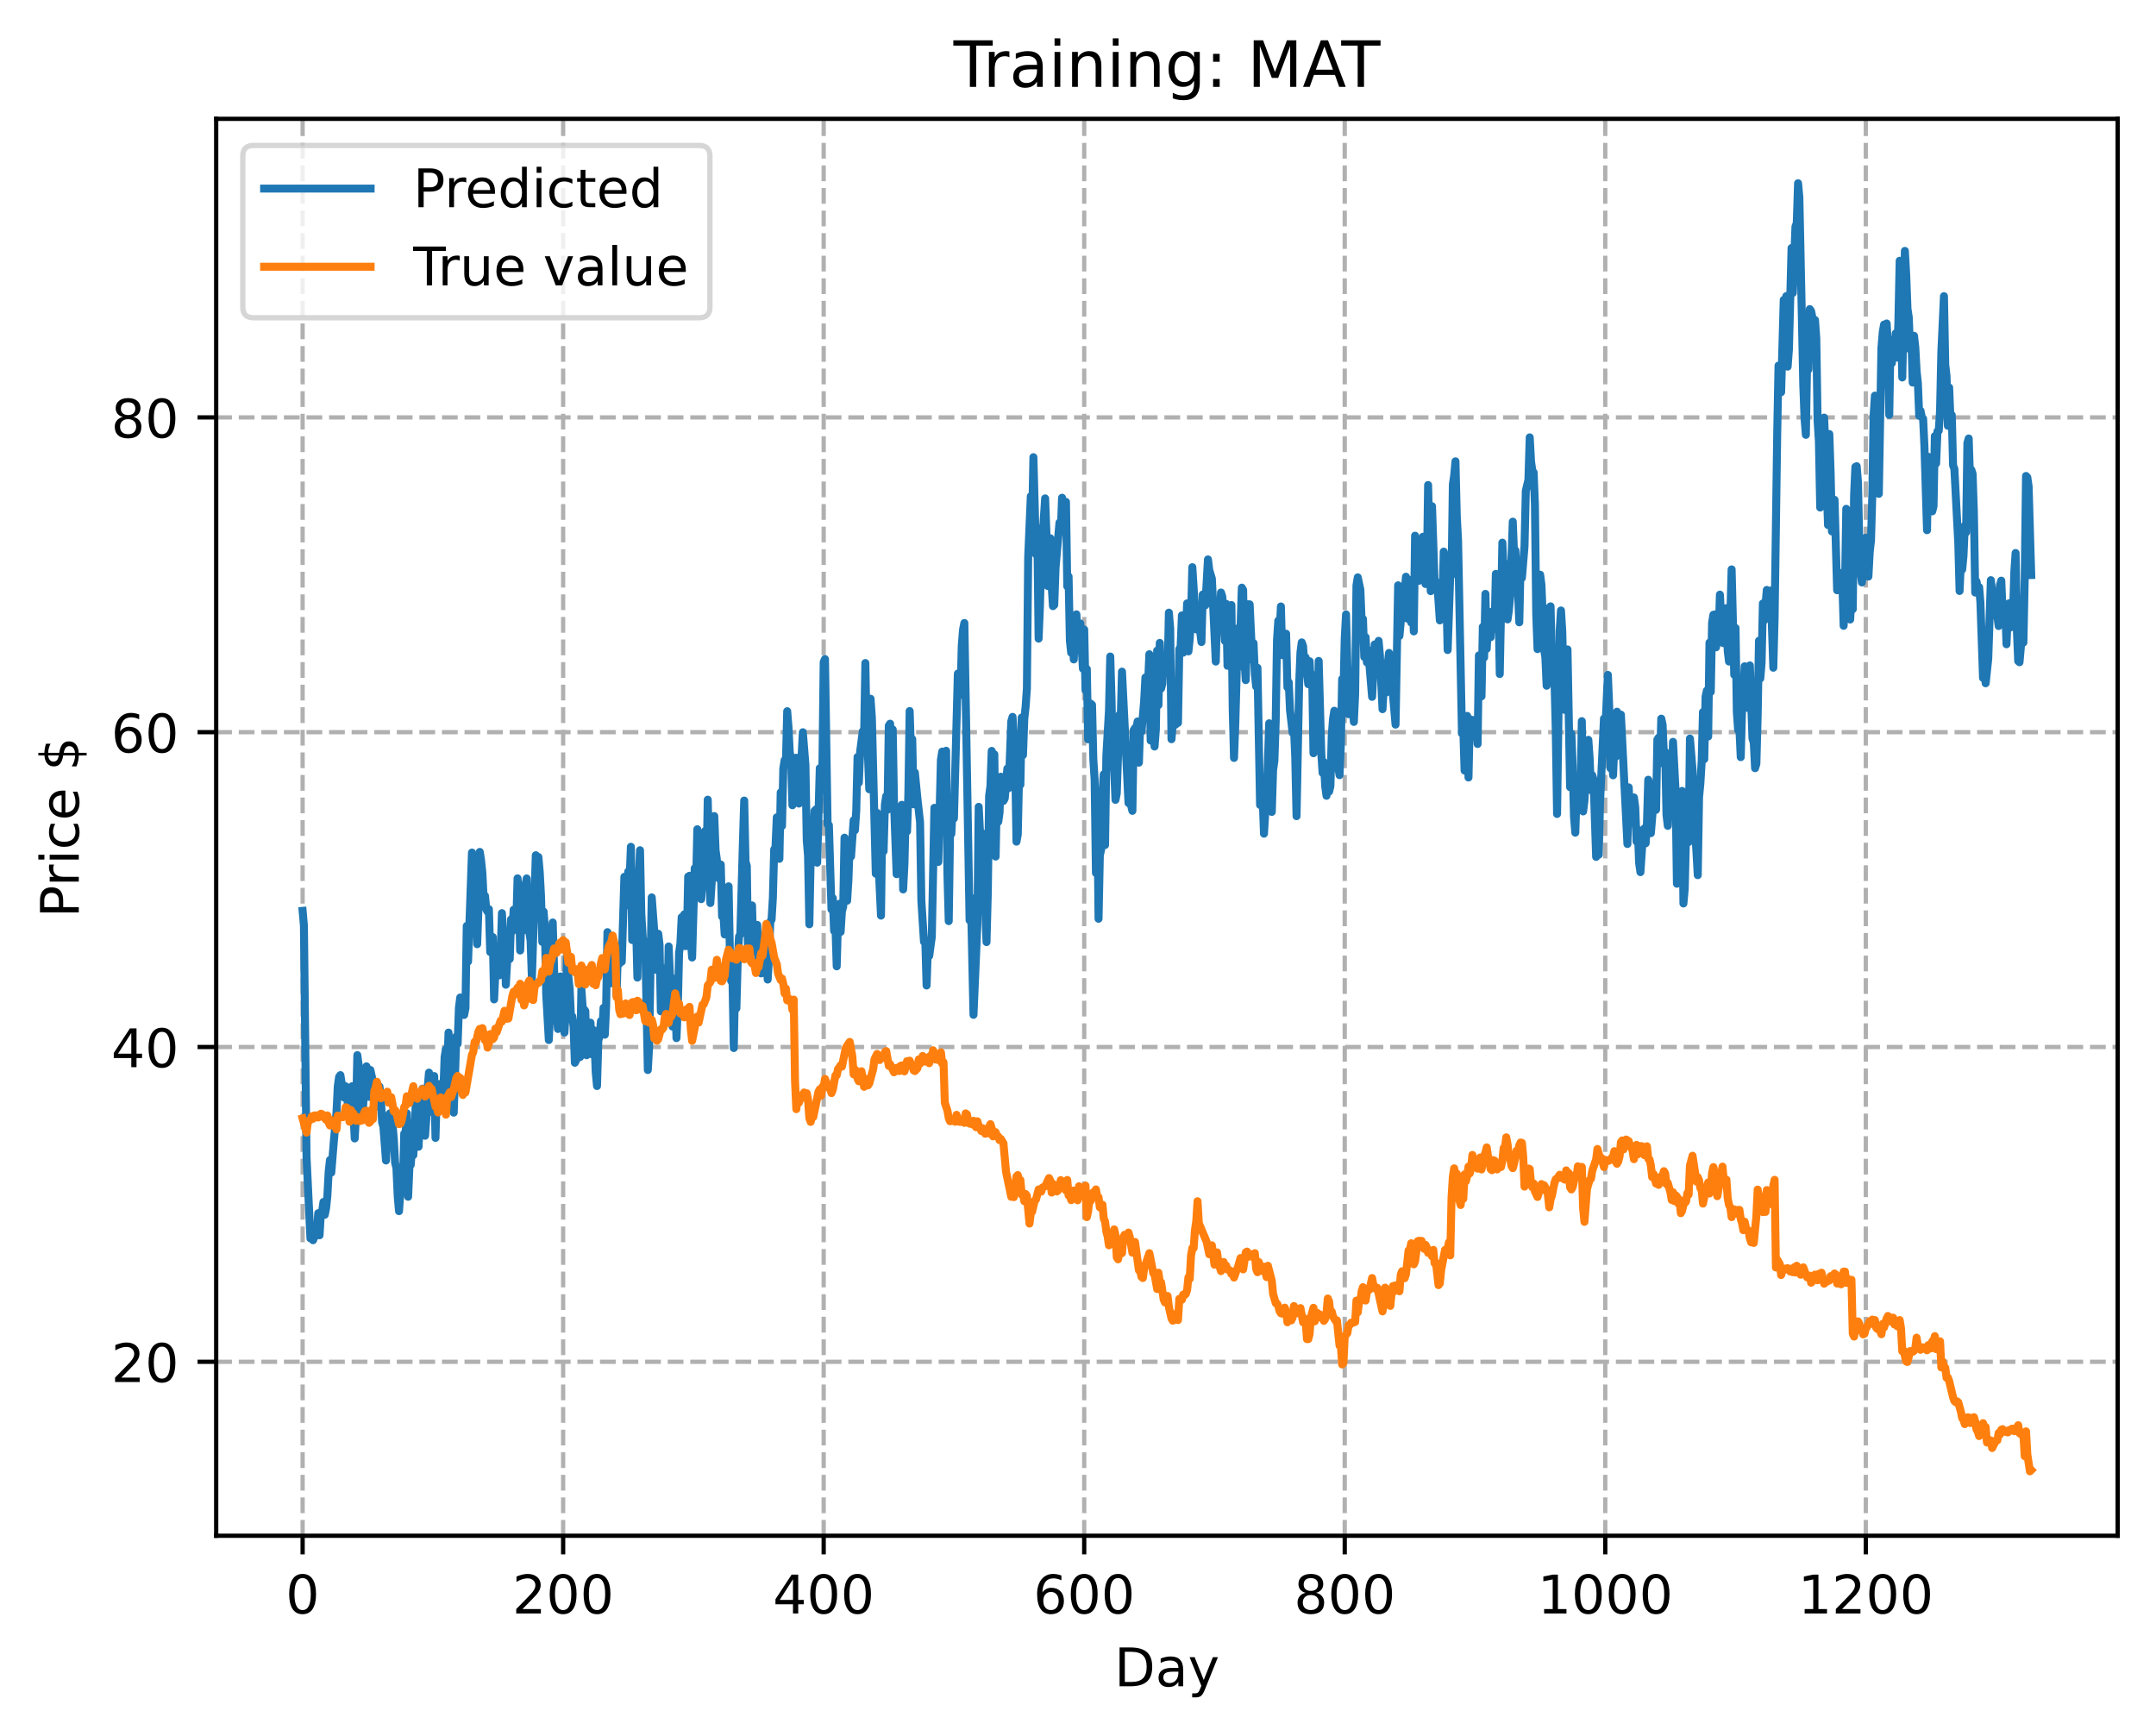 <?xml version="1.0" encoding="utf-8" standalone="no"?>
<!DOCTYPE svg PUBLIC "-//W3C//DTD SVG 1.1//EN"
  "http://www.w3.org/Graphics/SVG/1.1/DTD/svg11.dtd">
<!-- Created with matplotlib (https://matplotlib.org/) -->
<svg height="325.986pt" version="1.1" viewBox="0 0 404.923 325.986" width="404.923pt" xmlns="http://www.w3.org/2000/svg" xmlns:xlink="http://www.w3.org/1999/xlink">
 <defs>
  <style type="text/css">
*{stroke-linecap:butt;stroke-linejoin:round;}
  </style>
 </defs>
 <g id="figure_1">
  <g id="patch_1">
   <path d="M 0 325.986 
L 404.923 325.986 
L 404.923 0 
L 0 0 
z
" style="fill:#ffffff;"/>
  </g>
  <g id="axes_1">
   <g id="patch_2">
    <path d="M 40.603 288.43 
L 397.723 288.43 
L 397.723 22.318 
L 40.603 22.318 
z
" style="fill:#ffffff;"/>
   </g>
   <g id="matplotlib.axis_1">
    <g id="xtick_1">
     <g id="line2d_1">
      <path clip-path="url(#pb10126229a)" d="M 56.836 288.43 
L 56.836 22.318 
" style="fill:none;stroke:#b0b0b0;stroke-dasharray:2.96,1.28;stroke-dashoffset:0;stroke-width:0.8;"/>
     </g>
     <g id="line2d_2">
      <defs>
       <path d="M 0 0 
L 0 3.5 
" id="m555d367e96" style="stroke:#000000;stroke-width:0.8;"/>
      </defs>
      <g>
       <use style="stroke:#000000;stroke-width:0.8;" x="56.836" xlink:href="#m555d367e96" y="288.43"/>
      </g>
     </g>
     <g id="text_1">
      <!-- 0 -->
      <defs>
       <path d="M 31.781 66.406 
Q 24.172 66.406 20.328 58.906 
Q 16.5 51.422 16.5 36.375 
Q 16.5 21.391 20.328 13.891 
Q 24.172 6.391 31.781 6.391 
Q 39.453 6.391 43.281 13.891 
Q 47.125 21.391 47.125 36.375 
Q 47.125 51.422 43.281 58.906 
Q 39.453 66.406 31.781 66.406 
z
M 31.781 74.219 
Q 44.047 74.219 50.516 64.516 
Q 56.984 54.828 56.984 36.375 
Q 56.984 17.969 50.516 8.266 
Q 44.047 -1.422 31.781 -1.422 
Q 19.531 -1.422 13.062 8.266 
Q 6.594 17.969 6.594 36.375 
Q 6.594 54.828 13.062 64.516 
Q 19.531 74.219 31.781 74.219 
z
" id="DejaVuSans-48"/>
      </defs>
      <g transform="translate(53.655 303.029)scale(0.1 -0.1)">
       <use xlink:href="#DejaVuSans-48"/>
      </g>
     </g>
    </g>
    <g id="xtick_2">
     <g id="line2d_3">
      <path clip-path="url(#pb10126229a)" d="M 105.766 288.43 
L 105.766 22.318 
" style="fill:none;stroke:#b0b0b0;stroke-dasharray:2.96,1.28;stroke-dashoffset:0;stroke-width:0.8;"/>
     </g>
     <g id="line2d_4">
      <g>
       <use style="stroke:#000000;stroke-width:0.8;" x="105.766" xlink:href="#m555d367e96" y="288.43"/>
      </g>
     </g>
     <g id="text_2">
      <!-- 200 -->
      <defs>
       <path d="M 19.188 8.297 
L 53.609 8.297 
L 53.609 0 
L 7.328 0 
L 7.328 8.297 
Q 12.938 14.109 22.625 23.891 
Q 32.328 33.688 34.812 36.531 
Q 39.547 41.844 41.422 45.531 
Q 43.312 49.219 43.312 52.781 
Q 43.312 58.594 39.234 62.25 
Q 35.156 65.922 28.609 65.922 
Q 23.969 65.922 18.812 64.312 
Q 13.672 62.703 7.812 59.422 
L 7.812 69.391 
Q 13.766 71.781 18.938 73 
Q 24.125 74.219 28.422 74.219 
Q 39.75 74.219 46.484 68.547 
Q 53.219 62.891 53.219 53.422 
Q 53.219 48.922 51.531 44.891 
Q 49.859 40.875 45.406 35.406 
Q 44.188 33.984 37.641 27.219 
Q 31.109 20.453 19.188 8.297 
z
" id="DejaVuSans-50"/>
      </defs>
      <g transform="translate(96.223 303.029)scale(0.1 -0.1)">
       <use xlink:href="#DejaVuSans-50"/>
       <use x="63.623" xlink:href="#DejaVuSans-48"/>
       <use x="127.246" xlink:href="#DejaVuSans-48"/>
      </g>
     </g>
    </g>
    <g id="xtick_3">
     <g id="line2d_5">
      <path clip-path="url(#pb10126229a)" d="M 154.697 288.43 
L 154.697 22.318 
" style="fill:none;stroke:#b0b0b0;stroke-dasharray:2.96,1.28;stroke-dashoffset:0;stroke-width:0.8;"/>
     </g>
     <g id="line2d_6">
      <g>
       <use style="stroke:#000000;stroke-width:0.8;" x="154.697" xlink:href="#m555d367e96" y="288.43"/>
      </g>
     </g>
     <g id="text_3">
      <!-- 400 -->
      <defs>
       <path d="M 37.797 64.312 
L 12.891 25.391 
L 37.797 25.391 
z
M 35.203 72.906 
L 47.609 72.906 
L 47.609 25.391 
L 58.016 25.391 
L 58.016 17.188 
L 47.609 17.188 
L 47.609 0 
L 37.797 0 
L 37.797 17.188 
L 4.891 17.188 
L 4.891 26.703 
z
" id="DejaVuSans-52"/>
      </defs>
      <g transform="translate(145.153 303.029)scale(0.1 -0.1)">
       <use xlink:href="#DejaVuSans-52"/>
       <use x="63.623" xlink:href="#DejaVuSans-48"/>
       <use x="127.246" xlink:href="#DejaVuSans-48"/>
      </g>
     </g>
    </g>
    <g id="xtick_4">
     <g id="line2d_7">
      <path clip-path="url(#pb10126229a)" d="M 203.628 288.43 
L 203.628 22.318 
" style="fill:none;stroke:#b0b0b0;stroke-dasharray:2.96,1.28;stroke-dashoffset:0;stroke-width:0.8;"/>
     </g>
     <g id="line2d_8">
      <g>
       <use style="stroke:#000000;stroke-width:0.8;" x="203.628" xlink:href="#m555d367e96" y="288.43"/>
      </g>
     </g>
     <g id="text_4">
      <!-- 600 -->
      <defs>
       <path d="M 33.016 40.375 
Q 26.375 40.375 22.484 35.828 
Q 18.609 31.297 18.609 23.391 
Q 18.609 15.531 22.484 10.953 
Q 26.375 6.391 33.016 6.391 
Q 39.656 6.391 43.531 10.953 
Q 47.406 15.531 47.406 23.391 
Q 47.406 31.297 43.531 35.828 
Q 39.656 40.375 33.016 40.375 
z
M 52.594 71.297 
L 52.594 62.312 
Q 48.875 64.062 45.094 64.984 
Q 41.312 65.922 37.594 65.922 
Q 27.828 65.922 22.672 59.328 
Q 17.531 52.734 16.797 39.406 
Q 19.672 43.656 24.016 45.922 
Q 28.375 48.188 33.594 48.188 
Q 44.578 48.188 50.953 41.516 
Q 57.328 34.859 57.328 23.391 
Q 57.328 12.156 50.688 5.359 
Q 44.047 -1.422 33.016 -1.422 
Q 20.359 -1.422 13.672 8.266 
Q 6.984 17.969 6.984 36.375 
Q 6.984 53.656 15.188 63.938 
Q 23.391 74.219 37.203 74.219 
Q 40.922 74.219 44.703 73.484 
Q 48.484 72.75 52.594 71.297 
z
" id="DejaVuSans-54"/>
      </defs>
      <g transform="translate(194.084 303.029)scale(0.1 -0.1)">
       <use xlink:href="#DejaVuSans-54"/>
       <use x="63.623" xlink:href="#DejaVuSans-48"/>
       <use x="127.246" xlink:href="#DejaVuSans-48"/>
      </g>
     </g>
    </g>
    <g id="xtick_5">
     <g id="line2d_9">
      <path clip-path="url(#pb10126229a)" d="M 252.558 288.43 
L 252.558 22.318 
" style="fill:none;stroke:#b0b0b0;stroke-dasharray:2.96,1.28;stroke-dashoffset:0;stroke-width:0.8;"/>
     </g>
     <g id="line2d_10">
      <g>
       <use style="stroke:#000000;stroke-width:0.8;" x="252.558" xlink:href="#m555d367e96" y="288.43"/>
      </g>
     </g>
     <g id="text_5">
      <!-- 800 -->
      <defs>
       <path d="M 31.781 34.625 
Q 24.75 34.625 20.719 30.859 
Q 16.703 27.094 16.703 20.516 
Q 16.703 13.922 20.719 10.156 
Q 24.75 6.391 31.781 6.391 
Q 38.812 6.391 42.859 10.172 
Q 46.922 13.969 46.922 20.516 
Q 46.922 27.094 42.891 30.859 
Q 38.875 34.625 31.781 34.625 
z
M 21.922 38.812 
Q 15.578 40.375 12.031 44.719 
Q 8.5 49.078 8.5 55.328 
Q 8.5 64.062 14.719 69.141 
Q 20.953 74.219 31.781 74.219 
Q 42.672 74.219 48.875 69.141 
Q 55.078 64.062 55.078 55.328 
Q 55.078 49.078 51.531 44.719 
Q 48 40.375 41.703 38.812 
Q 48.828 37.156 52.797 32.312 
Q 56.781 27.484 56.781 20.516 
Q 56.781 9.906 50.312 4.234 
Q 43.844 -1.422 31.781 -1.422 
Q 19.734 -1.422 13.25 4.234 
Q 6.781 9.906 6.781 20.516 
Q 6.781 27.484 10.781 32.312 
Q 14.797 37.156 21.922 38.812 
z
M 18.312 54.391 
Q 18.312 48.734 21.844 45.562 
Q 25.391 42.391 31.781 42.391 
Q 38.141 42.391 41.719 45.562 
Q 45.312 48.734 45.312 54.391 
Q 45.312 60.062 41.719 63.234 
Q 38.141 66.406 31.781 66.406 
Q 25.391 66.406 21.844 63.234 
Q 18.312 60.062 18.312 54.391 
z
" id="DejaVuSans-56"/>
      </defs>
      <g transform="translate(243.015 303.029)scale(0.1 -0.1)">
       <use xlink:href="#DejaVuSans-56"/>
       <use x="63.623" xlink:href="#DejaVuSans-48"/>
       <use x="127.246" xlink:href="#DejaVuSans-48"/>
      </g>
     </g>
    </g>
    <g id="xtick_6">
     <g id="line2d_11">
      <path clip-path="url(#pb10126229a)" d="M 301.489 288.43 
L 301.489 22.318 
" style="fill:none;stroke:#b0b0b0;stroke-dasharray:2.96,1.28;stroke-dashoffset:0;stroke-width:0.8;"/>
     </g>
     <g id="line2d_12">
      <g>
       <use style="stroke:#000000;stroke-width:0.8;" x="301.489" xlink:href="#m555d367e96" y="288.43"/>
      </g>
     </g>
     <g id="text_6">
      <!-- 1000 -->
      <defs>
       <path d="M 12.406 8.297 
L 28.516 8.297 
L 28.516 63.922 
L 10.984 60.406 
L 10.984 69.391 
L 28.422 72.906 
L 38.281 72.906 
L 38.281 8.297 
L 54.391 8.297 
L 54.391 0 
L 12.406 0 
z
" id="DejaVuSans-49"/>
      </defs>
      <g transform="translate(288.764 303.029)scale(0.1 -0.1)">
       <use xlink:href="#DejaVuSans-49"/>
       <use x="63.623" xlink:href="#DejaVuSans-48"/>
       <use x="127.246" xlink:href="#DejaVuSans-48"/>
       <use x="190.869" xlink:href="#DejaVuSans-48"/>
      </g>
     </g>
    </g>
    <g id="xtick_7">
     <g id="line2d_13">
      <path clip-path="url(#pb10126229a)" d="M 350.419 288.43 
L 350.419 22.318 
" style="fill:none;stroke:#b0b0b0;stroke-dasharray:2.96,1.28;stroke-dashoffset:0;stroke-width:0.8;"/>
     </g>
     <g id="line2d_14">
      <g>
       <use style="stroke:#000000;stroke-width:0.8;" x="350.419" xlink:href="#m555d367e96" y="288.43"/>
      </g>
     </g>
     <g id="text_7">
      <!-- 1200 -->
      <g transform="translate(337.694 303.029)scale(0.1 -0.1)">
       <use xlink:href="#DejaVuSans-49"/>
       <use x="63.623" xlink:href="#DejaVuSans-50"/>
       <use x="127.246" xlink:href="#DejaVuSans-48"/>
       <use x="190.869" xlink:href="#DejaVuSans-48"/>
      </g>
     </g>
    </g>
    <g id="text_8">
     <!-- Day -->
     <defs>
      <path d="M 19.672 64.797 
L 19.672 8.109 
L 31.594 8.109 
Q 46.688 8.109 53.688 14.938 
Q 60.688 21.781 60.688 36.531 
Q 60.688 51.172 53.688 57.984 
Q 46.688 64.797 31.594 64.797 
z
M 9.812 72.906 
L 30.078 72.906 
Q 51.266 72.906 61.172 64.094 
Q 71.094 55.281 71.094 36.531 
Q 71.094 17.672 61.125 8.828 
Q 51.172 0 30.078 0 
L 9.812 0 
z
" id="DejaVuSans-68"/>
      <path d="M 34.281 27.484 
Q 23.391 27.484 19.188 25 
Q 14.984 22.516 14.984 16.5 
Q 14.984 11.719 18.141 8.906 
Q 21.297 6.109 26.703 6.109 
Q 34.188 6.109 38.703 11.406 
Q 43.219 16.703 43.219 25.484 
L 43.219 27.484 
z
M 52.203 31.203 
L 52.203 0 
L 43.219 0 
L 43.219 8.297 
Q 40.141 3.328 35.547 0.953 
Q 30.953 -1.422 24.312 -1.422 
Q 15.922 -1.422 10.953 3.297 
Q 6 8.016 6 15.922 
Q 6 25.141 12.172 29.828 
Q 18.359 34.516 30.609 34.516 
L 43.219 34.516 
L 43.219 35.406 
Q 43.219 41.609 39.141 45 
Q 35.062 48.391 27.688 48.391 
Q 23 48.391 18.547 47.266 
Q 14.109 46.141 10.016 43.891 
L 10.016 52.203 
Q 14.938 54.109 19.578 55.047 
Q 24.219 56 28.609 56 
Q 40.484 56 46.344 49.844 
Q 52.203 43.703 52.203 31.203 
z
" id="DejaVuSans-97"/>
      <path d="M 32.172 -5.078 
Q 28.375 -14.844 24.75 -17.812 
Q 21.141 -20.797 15.094 -20.797 
L 7.906 -20.797 
L 7.906 -13.281 
L 13.188 -13.281 
Q 16.891 -13.281 18.938 -11.516 
Q 21 -9.766 23.484 -3.219 
L 25.094 0.875 
L 2.984 54.688 
L 12.5 54.688 
L 29.594 11.922 
L 46.688 54.688 
L 56.203 54.688 
z
" id="DejaVuSans-121"/>
     </defs>
     <g transform="translate(209.29 316.707)scale(0.1 -0.1)">
      <use xlink:href="#DejaVuSans-68"/>
      <use x="77.002" xlink:href="#DejaVuSans-97"/>
      <use x="138.281" xlink:href="#DejaVuSans-121"/>
     </g>
    </g>
   </g>
   <g id="matplotlib.axis_2">
    <g id="ytick_1">
     <g id="line2d_15">
      <path clip-path="url(#pb10126229a)" d="M 40.603 255.759 
L 397.723 255.759 
" style="fill:none;stroke:#b0b0b0;stroke-dasharray:2.96,1.28;stroke-dashoffset:0;stroke-width:0.8;"/>
     </g>
     <g id="line2d_16">
      <defs>
       <path d="M 0 0 
L -3.5 0 
" id="m24ace9e6c8" style="stroke:#000000;stroke-width:0.8;"/>
      </defs>
      <g>
       <use style="stroke:#000000;stroke-width:0.8;" x="40.603" xlink:href="#m24ace9e6c8" y="255.759"/>
      </g>
     </g>
     <g id="text_9">
      <!-- 20 -->
      <g transform="translate(20.878 259.559)scale(0.1 -0.1)">
       <use xlink:href="#DejaVuSans-50"/>
       <use x="63.623" xlink:href="#DejaVuSans-48"/>
      </g>
     </g>
    </g>
    <g id="ytick_2">
     <g id="line2d_17">
      <path clip-path="url(#pb10126229a)" d="M 40.603 196.637 
L 397.723 196.637 
" style="fill:none;stroke:#b0b0b0;stroke-dasharray:2.96,1.28;stroke-dashoffset:0;stroke-width:0.8;"/>
     </g>
     <g id="line2d_18">
      <g>
       <use style="stroke:#000000;stroke-width:0.8;" x="40.603" xlink:href="#m24ace9e6c8" y="196.637"/>
      </g>
     </g>
     <g id="text_10">
      <!-- 40 -->
      <g transform="translate(20.878 200.436)scale(0.1 -0.1)">
       <use xlink:href="#DejaVuSans-52"/>
       <use x="63.623" xlink:href="#DejaVuSans-48"/>
      </g>
     </g>
    </g>
    <g id="ytick_3">
     <g id="line2d_19">
      <path clip-path="url(#pb10126229a)" d="M 40.603 137.514 
L 397.723 137.514 
" style="fill:none;stroke:#b0b0b0;stroke-dasharray:2.96,1.28;stroke-dashoffset:0;stroke-width:0.8;"/>
     </g>
     <g id="line2d_20">
      <g>
       <use style="stroke:#000000;stroke-width:0.8;" x="40.603" xlink:href="#m24ace9e6c8" y="137.514"/>
      </g>
     </g>
     <g id="text_11">
      <!-- 60 -->
      <g transform="translate(20.878 141.314)scale(0.1 -0.1)">
       <use xlink:href="#DejaVuSans-54"/>
       <use x="63.623" xlink:href="#DejaVuSans-48"/>
      </g>
     </g>
    </g>
    <g id="ytick_4">
     <g id="line2d_21">
      <path clip-path="url(#pb10126229a)" d="M 40.603 78.392 
L 397.723 78.392 
" style="fill:none;stroke:#b0b0b0;stroke-dasharray:2.96,1.28;stroke-dashoffset:0;stroke-width:0.8;"/>
     </g>
     <g id="line2d_22">
      <g>
       <use style="stroke:#000000;stroke-width:0.8;" x="40.603" xlink:href="#m24ace9e6c8" y="78.392"/>
      </g>
     </g>
     <g id="text_12">
      <!-- 80 -->
      <g transform="translate(20.878 82.191)scale(0.1 -0.1)">
       <use xlink:href="#DejaVuSans-56"/>
       <use x="63.623" xlink:href="#DejaVuSans-48"/>
      </g>
     </g>
    </g>
    <g id="text_13">
     <!-- Price $ -->
     <defs>
      <path d="M 19.672 64.797 
L 19.672 37.406 
L 32.078 37.406 
Q 38.969 37.406 42.719 40.969 
Q 46.484 44.531 46.484 51.125 
Q 46.484 57.672 42.719 61.234 
Q 38.969 64.797 32.078 64.797 
z
M 9.812 72.906 
L 32.078 72.906 
Q 44.344 72.906 50.609 67.359 
Q 56.891 61.812 56.891 51.125 
Q 56.891 40.328 50.609 34.812 
Q 44.344 29.297 32.078 29.297 
L 19.672 29.297 
L 19.672 0 
L 9.812 0 
z
" id="DejaVuSans-80"/>
      <path d="M 41.109 46.297 
Q 39.594 47.172 37.812 47.578 
Q 36.031 48 33.891 48 
Q 26.266 48 22.188 43.047 
Q 18.109 38.094 18.109 28.812 
L 18.109 0 
L 9.078 0 
L 9.078 54.688 
L 18.109 54.688 
L 18.109 46.188 
Q 20.953 51.172 25.484 53.578 
Q 30.031 56 36.531 56 
Q 37.453 56 38.578 55.875 
Q 39.703 55.766 41.062 55.516 
z
" id="DejaVuSans-114"/>
      <path d="M 9.422 54.688 
L 18.406 54.688 
L 18.406 0 
L 9.422 0 
z
M 9.422 75.984 
L 18.406 75.984 
L 18.406 64.594 
L 9.422 64.594 
z
" id="DejaVuSans-105"/>
      <path d="M 48.781 52.594 
L 48.781 44.188 
Q 44.969 46.297 41.141 47.344 
Q 37.312 48.391 33.406 48.391 
Q 24.656 48.391 19.812 42.844 
Q 14.984 37.312 14.984 27.297 
Q 14.984 17.281 19.812 11.734 
Q 24.656 6.203 33.406 6.203 
Q 37.312 6.203 41.141 7.25 
Q 44.969 8.297 48.781 10.406 
L 48.781 2.094 
Q 45.016 0.344 40.984 -0.531 
Q 36.969 -1.422 32.422 -1.422 
Q 20.062 -1.422 12.781 6.344 
Q 5.516 14.109 5.516 27.297 
Q 5.516 40.672 12.859 48.328 
Q 20.219 56 33.016 56 
Q 37.156 56 41.109 55.141 
Q 45.062 54.297 48.781 52.594 
z
" id="DejaVuSans-99"/>
      <path d="M 56.203 29.594 
L 56.203 25.203 
L 14.891 25.203 
Q 15.484 15.922 20.484 11.062 
Q 25.484 6.203 34.422 6.203 
Q 39.594 6.203 44.453 7.469 
Q 49.312 8.734 54.109 11.281 
L 54.109 2.781 
Q 49.266 0.734 44.188 -0.344 
Q 39.109 -1.422 33.891 -1.422 
Q 20.797 -1.422 13.156 6.188 
Q 5.516 13.812 5.516 26.812 
Q 5.516 40.234 12.766 48.109 
Q 20.016 56 32.328 56 
Q 43.359 56 49.781 48.891 
Q 56.203 41.797 56.203 29.594 
z
M 47.219 32.234 
Q 47.125 39.594 43.094 43.984 
Q 39.062 48.391 32.422 48.391 
Q 24.906 48.391 20.391 44.141 
Q 15.875 39.891 15.188 32.172 
z
" id="DejaVuSans-101"/>
      <path id="DejaVuSans-32"/>
      <path d="M 33.797 -14.703 
L 28.906 -14.703 
L 28.859 0 
Q 23.734 0.094 18.609 1.188 
Q 13.484 2.297 8.297 4.5 
L 8.297 13.281 
Q 13.281 10.156 18.375 8.562 
Q 23.484 6.984 28.906 6.938 
L 28.906 29.203 
Q 18.109 30.953 13.203 35.156 
Q 8.297 39.359 8.297 46.688 
Q 8.297 54.641 13.625 59.219 
Q 18.953 63.812 28.906 64.5 
L 28.906 75.984 
L 33.797 75.984 
L 33.797 64.656 
Q 38.328 64.453 42.578 63.688 
Q 46.828 62.938 50.875 61.625 
L 50.875 53.078 
Q 46.828 55.125 42.547 56.25 
Q 38.281 57.375 33.797 57.562 
L 33.797 36.719 
Q 44.875 35.016 50.094 30.609 
Q 55.328 26.219 55.328 18.609 
Q 55.328 10.359 49.781 5.594 
Q 44.234 0.828 33.797 0.094 
z
M 28.906 37.594 
L 28.906 57.625 
Q 23.25 56.984 20.266 54.391 
Q 17.281 51.812 17.281 47.516 
Q 17.281 43.312 20.031 40.969 
Q 22.797 38.625 28.906 37.594 
z
M 33.797 28.219 
L 33.797 7.078 
Q 39.984 7.906 43.141 10.594 
Q 46.297 13.281 46.297 17.672 
Q 46.297 21.969 43.281 24.5 
Q 40.281 27.047 33.797 28.219 
z
" id="DejaVuSans-36"/>
     </defs>
     <g transform="translate(14.798 172.342)rotate(-90)scale(0.1 -0.1)">
      <use xlink:href="#DejaVuSans-80"/>
      <use x="58.553" xlink:href="#DejaVuSans-114"/>
      <use x="99.666" xlink:href="#DejaVuSans-105"/>
      <use x="127.449" xlink:href="#DejaVuSans-99"/>
      <use x="182.43" xlink:href="#DejaVuSans-101"/>
      <use x="243.953" xlink:href="#DejaVuSans-32"/>
      <use x="275.74" xlink:href="#DejaVuSans-36"/>
     </g>
    </g>
   </g>
   <g id="line2d_23">
    <path clip-path="url(#pb10126229a)" d="M 56.836 171.073 
L 57.081 173.861 
L 57.57 217.288 
L 58.304 232.589 
L 58.548 231.594 
L 58.793 232.932 
L 59.282 231.764 
L 59.527 231.448 
L 59.772 227.849 
L 60.016 232.002 
L 60.261 227.823 
L 60.506 227.466 
L 60.75 225.748 
L 60.995 228.156 
L 61.24 226.936 
L 61.484 224.61 
L 61.729 220.035 
L 61.974 217.862 
L 62.218 220.234 
L 62.708 214.242 
L 63.197 208.859 
L 63.441 203.993 
L 63.686 202.252 
L 63.931 201.92 
L 64.42 205.002 
L 64.665 206.149 
L 64.909 204.013 
L 65.154 204.635 
L 65.399 208.937 
L 65.643 208.789 
L 65.888 204.56 
L 66.133 204.005 
L 66.622 213.814 
L 66.867 209.091 
L 67.111 198.165 
L 67.356 200.006 
L 67.845 210.045 
L 68.09 209.401 
L 68.579 201.782 
L 68.824 200.271 
L 69.069 200.889 
L 69.313 206.008 
L 69.558 200.954 
L 70.047 203.188 
L 70.292 208.055 
L 70.536 204.371 
L 70.781 203.394 
L 71.026 203.9 
L 71.27 204.07 
L 71.515 205.778 
L 71.76 210.751 
L 72.004 211.603 
L 72.494 217.957 
L 72.738 212.419 
L 72.983 209.441 
L 73.228 209.102 
L 73.472 209.828 
L 73.717 211.177 
L 73.962 213.95 
L 74.206 218.422 
L 74.451 219.323 
L 74.696 224.683 
L 74.94 227.473 
L 75.429 220.548 
L 75.674 223.023 
L 75.919 212.904 
L 76.163 213.02 
L 76.408 209.091 
L 76.653 224.768 
L 76.897 219.036 
L 77.142 218.775 
L 77.387 215.435 
L 77.631 216.957 
L 78.121 206.599 
L 78.61 215.376 
L 78.855 210.762 
L 79.099 209.305 
L 79.344 204.462 
L 79.589 212.01 
L 79.833 213.308 
L 80.078 209.904 
L 80.323 204.268 
L 80.567 201.452 
L 80.812 207.435 
L 81.056 208.841 
L 81.546 202.096 
L 81.79 213.713 
L 82.035 205.055 
L 82.28 204.863 
L 82.524 203.597 
L 82.769 205.99 
L 83.014 204.943 
L 83.258 205.386 
L 83.503 198.538 
L 83.748 197.045 
L 83.992 201.186 
L 84.237 193.935 
L 84.726 204.681 
L 84.971 200.225 
L 85.216 208.968 
L 85.705 194.649 
L 85.95 196.036 
L 86.194 189.223 
L 86.439 187.343 
L 86.928 188.953 
L 87.173 190.621 
L 87.417 189.345 
L 87.662 173.903 
L 87.907 180.587 
L 88.641 160.122 
L 88.885 162.444 
L 89.13 168.095 
L 89.375 169.245 
L 89.619 177.337 
L 89.864 170.511 
L 90.109 160.001 
L 90.353 161.588 
L 90.598 163.995 
L 90.843 168.894 
L 91.087 168.251 
L 91.332 170.787 
L 91.577 171.24 
L 91.821 170.752 
L 92.066 178.806 
L 92.311 178.728 
L 92.555 175.994 
L 92.8 187.699 
L 93.044 182.472 
L 93.289 180.227 
L 93.534 180.937 
L 93.778 183.178 
L 94.023 179.116 
L 94.268 171.5 
L 94.512 175.906 
L 94.757 176.5 
L 95.002 184.948 
L 95.246 180.648 
L 95.491 179.482 
L 95.736 180.111 
L 95.98 172.68 
L 96.225 174.902 
L 96.47 170.854 
L 96.959 173.613 
L 97.204 164.967 
L 97.448 167.712 
L 97.693 178.517 
L 97.938 172.106 
L 98.182 172.75 
L 98.427 174.693 
L 98.672 166.507 
L 98.916 164.984 
L 99.161 173.361 
L 99.65 176.64 
L 99.895 183.731 
L 100.629 160.624 
L 100.873 164.224 
L 101.118 160.954 
L 101.363 163.743 
L 101.607 168.271 
L 101.852 176.914 
L 102.097 171.208 
L 102.341 174.286 
L 102.586 186.803 
L 103.075 195.329 
L 103.565 184.648 
L 103.809 173.256 
L 104.299 190.059 
L 104.543 189.605 
L 104.788 193.255 
L 105.032 183.637 
L 105.277 183.389 
L 105.522 186.431 
L 105.766 183.663 
L 106.011 193.931 
L 106.256 189.693 
L 106.5 178.743 
L 106.745 183.452 
L 106.99 185.742 
L 107.234 191.064 
L 107.479 190.89 
L 107.724 192.767 
L 107.968 199.601 
L 108.213 199.13 
L 108.458 194.68 
L 108.702 194.717 
L 108.947 198.528 
L 109.192 185.769 
L 109.436 189.238 
L 109.926 189.877 
L 110.17 198.189 
L 110.415 194.818 
L 110.904 192.075 
L 111.149 198.006 
L 111.393 193.414 
L 111.638 195.023 
L 111.883 201.375 
L 112.127 203.972 
L 112.372 195.475 
L 112.617 194.481 
L 112.861 191.783 
L 113.106 194.009 
L 113.351 189.286 
L 113.595 194.333 
L 113.84 188.934 
L 114.085 175.072 
L 114.329 176.832 
L 114.819 184.656 
L 115.063 181.355 
L 115.308 180.731 
L 115.553 181.247 
L 115.797 186.988 
L 116.042 178.852 
L 116.287 181.03 
L 116.531 180.678 
L 116.776 180.616 
L 117.265 164.676 
L 117.51 170.109 
L 117.999 163.674 
L 118.244 165.208 
L 118.488 159.032 
L 118.733 176.552 
L 118.978 172.682 
L 119.222 171.145 
L 119.467 173.841 
L 119.712 183.606 
L 119.956 165.74 
L 120.201 159.682 
L 120.446 171.644 
L 120.935 179.724 
L 121.18 176.824 
L 121.669 200.967 
L 121.914 196.503 
L 122.403 168.54 
L 122.892 175.123 
L 123.137 176.511 
L 123.381 182.199 
L 123.626 175.368 
L 123.871 177.429 
L 124.115 189.941 
L 124.36 187.509 
L 124.605 181.859 
L 124.849 186.126 
L 125.094 185.81 
L 125.339 189.916 
L 125.583 177.756 
L 125.828 183.281 
L 126.073 183.588 
L 126.317 192.815 
L 126.562 186.999 
L 126.807 186.427 
L 127.051 194.973 
L 127.296 189.293 
L 127.541 178.939 
L 127.785 177.222 
L 128.03 172.268 
L 128.275 174.621 
L 128.519 171.728 
L 128.764 177.704 
L 129.008 176.154 
L 129.253 164.635 
L 129.498 164.483 
L 129.742 176.443 
L 129.987 179.836 
L 130.476 163.064 
L 130.721 166.24 
L 130.966 155.745 
L 131.21 165.443 
L 131.455 166.497 
L 131.7 168.874 
L 131.944 165.761 
L 132.189 158.48 
L 132.434 156.067 
L 132.678 163.748 
L 132.923 150.192 
L 133.412 169.602 
L 133.657 165.856 
L 134.146 153.266 
L 134.391 159.642 
L 134.636 161.478 
L 134.88 164.865 
L 135.125 165.073 
L 135.369 162.369 
L 135.614 172.13 
L 135.859 171.579 
L 136.103 175.505 
L 136.348 175.055 
L 136.593 169.195 
L 136.837 166.464 
L 137.082 178.928 
L 137.327 184.261 
L 137.571 184.035 
L 137.816 196.838 
L 138.061 184.325 
L 138.305 189.385 
L 138.55 180.292 
L 138.795 175.899 
L 139.039 175.492 
L 139.529 158.16 
L 139.773 150.355 
L 140.018 161.819 
L 140.263 162.64 
L 140.507 180.023 
L 140.996 172.533 
L 141.241 170.047 
L 141.486 178.751 
L 141.73 176.701 
L 141.975 178.654 
L 142.22 173.707 
L 142.464 182.113 
L 142.709 181.517 
L 142.954 182.813 
L 143.443 176.074 
L 143.688 177.182 
L 143.932 179.588 
L 144.177 183.971 
L 144.422 179.91 
L 144.666 173.134 
L 144.911 172.708 
L 145.156 168.587 
L 145.4 159.535 
L 145.645 159.158 
L 145.89 153.504 
L 146.379 161.299 
L 146.624 148.833 
L 146.868 155.131 
L 147.113 144.363 
L 147.357 142.778 
L 147.602 143.251 
L 147.847 133.575 
L 148.091 136.643 
L 148.336 141.43 
L 148.581 142.183 
L 148.825 151.237 
L 149.07 149.43 
L 149.559 142.313 
L 149.804 145.002 
L 150.049 150.921 
L 150.293 146.952 
L 150.783 137.526 
L 151.272 143.702 
L 151.517 157.801 
L 151.761 160.753 
L 152.006 173.594 
L 152.251 161.138 
L 152.495 162.035 
L 152.74 158.686 
L 152.984 152.294 
L 153.229 152.031 
L 153.474 162.025 
L 153.963 144.274 
L 154.208 147.945 
L 154.452 144.395 
L 154.697 124.345 
L 154.942 123.789 
L 155.431 154.827 
L 155.676 154.976 
L 156.165 170.803 
L 156.41 168.679 
L 156.654 174.837 
L 156.899 173.642 
L 157.144 181.492 
L 157.388 172.693 
L 157.633 169.748 
L 157.878 175.026 
L 158.122 171.163 
L 158.367 170.251 
L 158.612 157.324 
L 158.856 167.351 
L 159.101 169.172 
L 159.345 165.265 
L 159.59 158.136 
L 159.835 160.862 
L 160.324 154.062 
L 160.569 155.927 
L 160.813 152.278 
L 161.058 142.175 
L 161.303 146.987 
L 161.547 141.146 
L 162.037 137.343 
L 162.281 138.772 
L 162.526 124.525 
L 162.771 138.223 
L 163.015 141.833 
L 163.26 148.238 
L 163.505 131.234 
L 163.749 134.833 
L 164.483 164.092 
L 164.728 152.662 
L 164.972 161.742 
L 165.462 171.966 
L 165.706 153.236 
L 165.951 159.875 
L 166.196 151.112 
L 166.44 149.512 
L 166.685 152.079 
L 166.93 136.279 
L 167.174 135.919 
L 167.419 143.888 
L 167.664 137.007 
L 167.908 150.925 
L 168.398 164.18 
L 168.642 160.236 
L 169.132 157.834 
L 169.376 151.158 
L 169.621 167.045 
L 169.866 162.251 
L 170.11 152.314 
L 170.355 156.132 
L 170.6 149.235 
L 170.844 133.539 
L 171.089 141 
L 171.333 138.808 
L 171.578 151.052 
L 171.823 145.087 
L 172.312 150.064 
L 172.801 154.429 
L 173.046 169.24 
L 173.535 176.873 
L 173.78 176.56 
L 174.025 185.091 
L 174.269 177.962 
L 174.514 179.543 
L 175.003 175.972 
L 175.493 151.722 
L 175.737 157.157 
L 176.227 161.879 
L 176.716 142.713 
L 176.96 141.164 
L 177.205 145.654 
L 177.45 147.718 
L 177.694 141.005 
L 177.939 164.226 
L 178.184 172.999 
L 178.428 156.538 
L 178.673 156.614 
L 178.918 151.681 
L 179.162 153.707 
L 179.896 126.514 
L 180.386 130.519 
L 180.63 121.272 
L 180.875 118.221 
L 181.12 117.009 
L 182.098 172.84 
L 182.343 168.58 
L 182.832 190.601 
L 183.566 173.553 
L 183.811 151.537 
L 184.055 156.325 
L 184.3 156.354 
L 184.545 164.979 
L 184.789 163.183 
L 185.279 176.937 
L 185.523 167.616 
L 185.768 149.459 
L 186.013 147.676 
L 186.257 141.029 
L 186.502 148.261 
L 186.747 141.666 
L 186.991 160.87 
L 187.236 148.587 
L 187.481 154.349 
L 187.725 152.634 
L 187.97 145.874 
L 188.215 149.251 
L 188.459 150.422 
L 188.704 149.962 
L 189.193 144.35 
L 189.438 148.023 
L 189.927 135.485 
L 190.172 134.638 
L 190.661 143.214 
L 190.906 158.074 
L 191.15 156.725 
L 191.395 145.558 
L 191.64 147.395 
L 191.884 134.77 
L 192.129 141.815 
L 192.374 135.018 
L 192.618 132.785 
L 192.863 129.315 
L 193.108 104.545 
L 193.597 93.194 
L 193.842 98.304 
L 194.086 85.863 
L 194.575 104.121 
L 194.82 99.202 
L 195.065 119.943 
L 195.309 113.95 
L 195.554 104.898 
L 196.288 93.606 
L 196.533 100.223 
L 196.777 110.059 
L 197.022 107.527 
L 197.267 101.094 
L 197.511 109.911 
L 197.756 113.84 
L 198.001 113.618 
L 198.245 106.648 
L 198.979 98.159 
L 199.224 99.851 
L 199.469 93.481 
L 199.713 99.646 
L 199.958 94.59 
L 200.203 94.258 
L 200.447 110.129 
L 200.692 108.272 
L 200.936 120.321 
L 201.181 122.59 
L 201.426 119.443 
L 201.67 123.85 
L 201.915 117.033 
L 202.16 115.381 
L 202.404 119.412 
L 202.649 117.107 
L 202.894 117.087 
L 203.383 125.582 
L 203.628 118.239 
L 203.872 129.636 
L 204.117 125.649 
L 204.362 138.854 
L 204.606 137.657 
L 204.851 132.149 
L 205.096 132.365 
L 205.34 142.608 
L 205.585 146.423 
L 205.83 163.956 
L 206.074 149.926 
L 206.319 172.557 
L 206.563 160.644 
L 206.808 159.54 
L 207.053 148.761 
L 207.297 145.427 
L 207.542 158.716 
L 207.787 141.906 
L 208.276 133.493 
L 208.521 123.302 
L 208.765 131.65 
L 209.01 144.223 
L 209.255 144.438 
L 209.499 150.224 
L 209.744 149.008 
L 210.233 134.266 
L 210.478 135.409 
L 210.723 126.141 
L 211.946 150.817 
L 212.191 147.204 
L 212.435 151.316 
L 212.68 152.29 
L 212.924 137.131 
L 213.169 136.745 
L 213.414 136.711 
L 213.658 135.496 
L 213.903 143.237 
L 214.148 135.813 
L 214.392 137.419 
L 214.882 131.655 
L 215.126 127.232 
L 215.371 134.169 
L 215.86 122.873 
L 216.105 139.09 
L 216.35 134.677 
L 216.594 135.356 
L 216.839 140.204 
L 217.084 136.994 
L 217.328 122.179 
L 217.573 132.429 
L 217.818 120.744 
L 218.062 129.312 
L 218.307 128.386 
L 218.551 123.236 
L 218.796 125.554 
L 219.041 124.06 
L 219.285 126.35 
L 219.53 115.06 
L 219.775 118.04 
L 220.019 138.832 
L 220.264 135.861 
L 220.509 135.678 
L 220.753 136.125 
L 220.998 133.77 
L 221.243 135.773 
L 221.487 121.896 
L 221.732 121.505 
L 221.977 115.582 
L 222.221 122.578 
L 222.466 121.763 
L 222.711 119.654 
L 222.955 113.323 
L 223.2 122.34 
L 223.445 119.976 
L 223.689 115.738 
L 223.934 106.521 
L 224.668 118.212 
L 224.912 115.288 
L 225.157 116.511 
L 225.646 120.585 
L 225.891 111.654 
L 226.38 113.686 
L 226.87 105.065 
L 227.114 107.049 
L 227.604 108.676 
L 228.338 124.251 
L 228.582 115.425 
L 228.827 114.15 
L 229.072 116.718 
L 229.316 111.283 
L 229.561 112.037 
L 229.806 115.233 
L 230.05 120.373 
L 230.295 113.408 
L 230.539 125.042 
L 230.784 120.826 
L 231.029 114.441 
L 231.273 113.63 
L 231.518 133.123 
L 231.763 142.35 
L 232.007 135.866 
L 232.497 118.001 
L 232.741 125.181 
L 233.231 110.367 
L 233.475 110.803 
L 233.72 123.925 
L 233.965 127.735 
L 234.209 117.796 
L 234.454 113.483 
L 234.699 113.505 
L 235.188 123.927 
L 235.433 120.793 
L 235.677 126.574 
L 235.922 128.943 
L 236.167 125.422 
L 236.656 151.176 
L 237.145 149.796 
L 237.39 156.576 
L 237.634 152.506 
L 237.879 150.765 
L 238.368 135.843 
L 238.858 152.487 
L 239.102 144.606 
L 239.347 142.891 
L 239.592 135.517 
L 239.836 120.253 
L 240.081 116.564 
L 240.326 118.873 
L 240.57 113.898 
L 240.815 123.044 
L 241.06 121.993 
L 241.549 119.017 
L 241.794 129.09 
L 242.038 128.145 
L 242.283 133.419 
L 242.772 137.635 
L 243.017 136.599 
L 243.261 142.147 
L 243.506 153.287 
L 243.995 128.545 
L 244.24 122.529 
L 244.485 120.649 
L 244.729 121.325 
L 244.974 124.849 
L 245.219 123.48 
L 245.708 128.497 
L 245.953 124.186 
L 246.197 128.632 
L 246.442 126.69 
L 246.687 141.467 
L 246.931 131.554 
L 247.176 131.991 
L 247.421 140.268 
L 247.665 124.132 
L 248.155 141.523 
L 248.399 145.157 
L 248.644 143.135 
L 248.888 147.674 
L 249.133 149.457 
L 249.378 144.545 
L 249.622 148.679 
L 249.867 147.663 
L 250.112 138.283 
L 250.356 135.033 
L 250.601 133.487 
L 251.09 144.267 
L 251.335 144.056 
L 251.58 145.581 
L 251.824 139.999 
L 252.069 127.543 
L 252.314 130.481 
L 252.558 119.864 
L 252.803 115.399 
L 253.292 134.141 
L 253.537 130.641 
L 253.782 132.321 
L 254.026 132.563 
L 254.271 135.588 
L 254.515 130.304 
L 254.76 109.932 
L 255.005 108.433 
L 255.494 110.757 
L 255.739 116.901 
L 255.983 116.246 
L 256.228 123.388 
L 256.473 119.664 
L 256.717 124.406 
L 256.962 122.085 
L 257.696 130.876 
L 258.185 121.027 
L 258.43 124.446 
L 258.675 125.176 
L 258.919 120.363 
L 259.164 123.088 
L 259.653 133.195 
L 259.898 128.77 
L 260.387 130.038 
L 260.632 124.779 
L 260.876 122.629 
L 261.121 127.669 
L 261.366 127.594 
L 262.1 136.092 
L 262.589 109.924 
L 262.834 119.441 
L 263.323 114.06 
L 263.568 110.438 
L 263.812 111.223 
L 264.057 108.315 
L 264.302 116.18 
L 264.546 115.975 
L 264.791 114.033 
L 265.036 116.919 
L 265.28 108.825 
L 265.525 118.586 
L 265.77 100.614 
L 266.014 106.532 
L 266.259 108.355 
L 266.503 109.083 
L 266.993 104.034 
L 267.237 100.813 
L 267.727 109.687 
L 267.971 108.113 
L 268.216 91.093 
L 268.705 111.03 
L 268.95 95.07 
L 269.439 109.464 
L 269.684 109.354 
L 269.929 109.418 
L 270.418 116.519 
L 270.663 111.985 
L 270.907 113.252 
L 271.152 103.607 
L 271.397 104.851 
L 271.641 111.612 
L 271.886 122.084 
L 272.375 107.96 
L 272.62 108.032 
L 272.864 91.01 
L 273.109 89.334 
L 273.354 86.641 
L 273.598 96.915 
L 273.843 101.514 
L 274.577 137.756 
L 274.822 136.836 
L 275.066 144.726 
L 275.556 134.458 
L 275.8 146.023 
L 276.045 135.064 
L 276.29 135.492 
L 276.534 135.213 
L 276.779 136.008 
L 277.024 138.393 
L 277.268 135.22 
L 277.513 139.731 
L 277.758 123.096 
L 278.247 130.787 
L 278.491 117.728 
L 278.736 123.481 
L 278.981 111.535 
L 279.225 121.852 
L 279.47 117.112 
L 279.715 117.194 
L 279.959 119.686 
L 280.204 114.876 
L 280.449 115.054 
L 280.693 118.095 
L 280.938 107.782 
L 281.427 112.628 
L 281.672 126.589 
L 282.161 101.916 
L 282.406 107.749 
L 282.651 108.02 
L 282.895 105.945 
L 283.14 116.333 
L 283.385 114.619 
L 283.629 111.856 
L 284.118 97.977 
L 284.363 104.238 
L 284.608 103.376 
L 284.852 110.696 
L 285.097 111.071 
L 285.342 116.883 
L 285.586 105.601 
L 285.831 108.554 
L 286.32 102.657 
L 286.565 92.175 
L 287.054 90.132 
L 287.299 82.141 
L 287.544 86.652 
L 287.788 88.412 
L 288.033 88.723 
L 288.278 94.743 
L 288.522 115.261 
L 288.767 121.913 
L 289.012 119.323 
L 289.256 107.936 
L 289.501 109.816 
L 289.99 121.878 
L 290.235 123.415 
L 290.479 128.791 
L 290.724 122.828 
L 290.969 114.126 
L 291.213 113.879 
L 291.458 124.133 
L 291.703 121.969 
L 291.947 127.573 
L 292.192 137.172 
L 292.437 152.871 
L 292.926 118.445 
L 293.171 114.658 
L 293.415 118.615 
L 293.66 128.781 
L 293.905 133.329 
L 294.149 122.482 
L 294.394 121.968 
L 294.883 147.842 
L 295.128 137.775 
L 295.373 143.847 
L 295.617 153.423 
L 295.862 156.381 
L 296.106 148.619 
L 296.351 147.152 
L 296.596 150.826 
L 296.84 149.483 
L 297.085 135.443 
L 297.33 152.397 
L 297.574 150.396 
L 298.064 140.813 
L 298.308 138.952 
L 298.553 142.4 
L 298.798 148.404 
L 299.042 145.59 
L 299.287 146.431 
L 299.776 160.933 
L 300.021 158.492 
L 300.266 160.529 
L 300.51 150.629 
L 301.244 134.956 
L 301.489 137.288 
L 301.978 126.756 
L 302.223 132.616 
L 302.467 144.289 
L 302.712 141.073 
L 302.957 145.615 
L 303.201 139.559 
L 303.446 142.124 
L 303.691 133.669 
L 303.935 141.808 
L 304.18 140.065 
L 304.425 134.216 
L 305.648 158.513 
L 305.893 147.876 
L 306.137 153.022 
L 306.382 154.646 
L 306.627 153.472 
L 306.871 149.769 
L 307.116 151.608 
L 307.361 158.053 
L 307.605 155.795 
L 307.85 162.132 
L 308.094 163.8 
L 308.584 156.495 
L 308.828 155.598 
L 309.073 158.387 
L 309.318 154.639 
L 309.562 146.444 
L 309.807 147.299 
L 310.052 156.481 
L 310.541 150.613 
L 310.786 148.337 
L 311.03 152.094 
L 311.275 138.894 
L 311.52 138.526 
L 311.764 143.358 
L 312.009 134.971 
L 312.254 136.106 
L 312.498 141.984 
L 312.743 141.215 
L 312.988 153.008 
L 313.232 155.106 
L 313.477 147.491 
L 313.722 151.596 
L 313.966 146.902 
L 314.211 139.329 
L 314.7 148.703 
L 314.945 165.977 
L 315.434 156.846 
L 315.679 158.255 
L 315.923 148.544 
L 316.168 169.687 
L 316.413 166.898 
L 316.657 156.926 
L 316.902 153.669 
L 317.147 158.155 
L 317.391 138.708 
L 317.881 144.599 
L 318.125 151.825 
L 318.615 160.042 
L 318.859 164.366 
L 319.104 149.702 
L 319.349 147.148 
L 319.593 143.103 
L 319.838 133.734 
L 320.082 142.576 
L 320.327 130.832 
L 320.572 129.695 
L 320.816 138.329 
L 321.061 120.699 
L 321.306 129.938 
L 321.55 116.946 
L 321.795 115.463 
L 322.04 115.398 
L 322.284 121.576 
L 322.529 119.663 
L 322.774 119.642 
L 323.018 111.678 
L 323.508 120.716 
L 323.752 120.801 
L 323.997 120.073 
L 324.242 114.215 
L 324.486 122.26 
L 324.731 124.249 
L 325.22 106.937 
L 325.71 126.731 
L 325.954 117.945 
L 326.199 133.71 
L 326.443 137.119 
L 326.688 137.029 
L 326.933 142.202 
L 327.177 133.19 
L 327.422 130.404 
L 327.667 125.137 
L 328.156 132.949 
L 328.401 130.255 
L 328.645 124.972 
L 329.135 138.695 
L 329.379 139.453 
L 329.624 144.276 
L 329.869 143.437 
L 330.113 134.252 
L 330.358 120.342 
L 330.603 127.435 
L 330.847 124.508 
L 331.092 113.331 
L 331.337 116.512 
L 331.826 110.801 
L 332.07 113.745 
L 332.315 114.881 
L 332.56 110.909 
L 333.049 125.407 
L 333.294 115.963 
L 333.783 81.335 
L 334.028 68.665 
L 334.272 73.505 
L 334.517 73.663 
L 335.006 56.324 
L 335.251 60.322 
L 335.496 55.607 
L 335.74 68.857 
L 335.985 65.529 
L 336.474 46.585 
L 336.719 55.015 
L 337.208 42.551 
L 337.453 41.918 
L 337.698 34.414 
L 337.942 37.08 
L 338.676 72.295 
L 338.921 78.679 
L 339.165 81.664 
L 339.41 66.877 
L 339.655 69.39 
L 339.899 58.055 
L 340.144 58.423 
L 340.389 59.646 
L 340.633 64.805 
L 340.878 60.099 
L 341.123 63.547 
L 341.367 78.996 
L 341.612 82.895 
L 341.857 95.326 
L 342.101 87.284 
L 342.591 78.43 
L 342.835 83.976 
L 343.325 98.615 
L 343.569 81.521 
L 343.814 88.796 
L 344.058 99.806 
L 344.303 94.404 
L 344.548 93.875 
L 345.037 110.86 
L 345.282 107.461 
L 345.526 108.021 
L 345.771 110.08 
L 346.016 109.499 
L 346.26 117.537 
L 346.505 110.923 
L 346.75 95.565 
L 347.239 114.691 
L 347.484 116.352 
L 347.728 111.978 
L 347.973 114.421 
L 348.218 93.069 
L 348.462 87.681 
L 348.707 87.562 
L 348.952 90.574 
L 349.196 102.25 
L 349.441 107.308 
L 349.686 109.393 
L 349.93 107.155 
L 350.175 103.028 
L 350.419 100.989 
L 350.664 106.567 
L 350.909 108.286 
L 351.153 103.672 
L 351.398 101.482 
L 351.643 92.944 
L 351.887 78.11 
L 352.132 74.307 
L 352.377 86.295 
L 352.621 83.951 
L 352.866 92.749 
L 353.355 65.364 
L 353.6 62.403 
L 353.845 60.959 
L 354.089 60.931 
L 354.334 60.754 
L 354.579 64.809 
L 354.823 77.919 
L 355.068 63.884 
L 355.313 68.208 
L 355.557 64.139 
L 355.802 66.434 
L 356.046 62.605 
L 356.291 67.166 
L 356.536 60.61 
L 356.78 48.975 
L 357.27 70.895 
L 357.759 47.123 
L 358.004 51.501 
L 358.248 57.994 
L 358.493 59.628 
L 358.738 65.634 
L 358.982 63.421 
L 359.227 71.85 
L 359.472 63.07 
L 359.716 65.223 
L 359.961 69.704 
L 360.206 72.017 
L 360.45 78.078 
L 360.695 77.147 
L 360.94 78.379 
L 361.184 78.637 
L 361.429 83.74 
L 361.918 99.575 
L 362.163 85.795 
L 362.652 88.88 
L 362.897 96.04 
L 363.141 95.087 
L 363.386 81.906 
L 363.631 87.037 
L 363.875 81.013 
L 364.12 80.9 
L 364.365 77.162 
L 364.609 66.058 
L 365.099 55.623 
L 365.343 68.504 
L 365.588 70.671 
L 365.833 79.977 
L 366.077 72.775 
L 366.322 78.794 
L 366.567 77.953 
L 366.811 87.415 
L 367.056 88.049 
L 367.79 102.014 
L 368.034 110.993 
L 368.279 105.528 
L 368.524 106.961 
L 368.768 104.394 
L 369.013 98.714 
L 369.258 99.98 
L 369.502 83.205 
L 369.747 82.356 
L 369.992 90.022 
L 370.236 88.229 
L 370.481 89.002 
L 370.726 96.477 
L 370.97 111.286 
L 371.215 109.21 
L 371.46 110.713 
L 371.704 110.27 
L 371.949 113.202 
L 372.438 127.328 
L 372.683 125.36 
L 372.928 128.327 
L 373.417 123.733 
L 373.906 108.96 
L 374.151 111.008 
L 374.395 115.54 
L 374.64 112.083 
L 375.374 117.572 
L 375.619 109.886 
L 375.863 109.056 
L 376.108 114.672 
L 376.353 114.519 
L 376.597 113.867 
L 376.842 120.998 
L 377.087 115.532 
L 377.331 113.306 
L 377.576 117.839 
L 378.065 115.364 
L 378.31 107.459 
L 378.555 103.862 
L 378.799 118.447 
L 379.044 124.162 
L 379.289 124.377 
L 379.778 118.793 
L 380.022 120.68 
L 380.267 108.615 
L 380.512 89.39 
L 380.756 89.648 
L 381.001 91.383 
L 381.49 107.998 
L 381.49 107.998 
" style="fill:none;stroke:#1f77b4;stroke-linecap:square;stroke-width:1.5;"/>
   </g>
   <g id="line2d_24">
    <path clip-path="url(#pb10126229a)" d="M 56.836 210.058 
L 57.57 212.718 
L 57.814 210.767 
L 58.304 210.294 
L 58.548 209.673 
L 58.793 210.117 
L 59.038 209.496 
L 59.282 209.673 
L 59.527 209.467 
L 59.772 209.88 
L 60.261 209.171 
L 60.506 209.26 
L 60.75 209.821 
L 60.995 209.999 
L 61.24 210.324 
L 61.484 209.496 
L 61.729 210.856 
L 61.974 211.388 
L 62.218 210.353 
L 62.463 210.797 
L 62.708 211.004 
L 63.197 212.127 
L 63.441 209.526 
L 63.686 209.939 
L 63.931 209.792 
L 64.42 209.821 
L 64.665 209.467 
L 64.909 207.959 
L 65.154 208.048 
L 65.399 208.491 
L 65.643 210.679 
L 65.888 208.461 
L 66.133 208.934 
L 66.377 209.112 
L 66.867 210.501 
L 67.111 209.792 
L 67.356 210.028 
L 67.601 210.56 
L 67.845 210.176 
L 68.09 210.412 
L 68.335 209.141 
L 68.579 208.639 
L 68.824 208.609 
L 69.069 210.353 
L 69.313 210.885 
L 69.558 210.679 
L 69.802 208.432 
L 70.047 210.176 
L 70.292 204.914 
L 70.536 204.323 
L 70.781 203.17 
L 71.27 205.062 
L 71.515 206.274 
L 71.76 206.126 
L 72.004 205.328 
L 72.249 205.949 
L 72.494 206.156 
L 72.738 205.032 
L 72.983 207.102 
L 73.228 207.042 
L 73.472 206.067 
L 73.962 208.757 
L 74.206 208.491 
L 74.451 209.053 
L 74.94 211.122 
L 75.185 211.063 
L 75.429 210.501 
L 75.919 207.9 
L 76.163 207.663 
L 76.408 205.89 
L 76.653 206.333 
L 76.897 207.161 
L 77.631 203.998 
L 77.876 205.801 
L 78.365 206.363 
L 78.61 205.18 
L 79.099 205.298 
L 79.344 204.53 
L 79.589 204.944 
L 79.833 205.949 
L 80.078 205.683 
L 80.567 203.939 
L 80.812 204.382 
L 81.056 204.5 
L 81.546 206.688 
L 81.79 207.841 
L 82.035 208.048 
L 82.28 208.934 
L 82.524 206.629 
L 82.769 206.097 
L 83.014 206.333 
L 83.258 207.131 
L 83.748 209.348 
L 83.992 206.067 
L 84.482 205.121 
L 84.726 206.037 
L 85.216 204.559 
L 85.705 202.46 
L 85.95 202.076 
L 86.194 202.608 
L 86.439 202.431 
L 86.684 205.062 
L 86.928 205.653 
L 87.173 204.737 
L 87.417 205.18 
L 88.641 198.085 
L 88.885 197.612 
L 89.13 195.691 
L 89.375 195.839 
L 89.864 193.71 
L 90.109 193.237 
L 90.353 194.124 
L 90.598 193.09 
L 91.087 195.395 
L 91.332 195.1 
L 91.577 196.755 
L 91.821 196.046 
L 92.066 194.213 
L 92.311 194.42 
L 92.555 195.159 
L 92.8 194.863 
L 93.044 193.178 
L 93.289 193.858 
L 93.778 192.41 
L 94.023 191.7 
L 94.268 191.878 
L 94.757 189.838 
L 95.002 190.311 
L 95.246 191.345 
L 95.491 191.286 
L 96.225 187.059 
L 96.47 186.261 
L 96.714 186.113 
L 96.959 186.734 
L 97.204 185.492 
L 97.448 186.143 
L 97.693 184.753 
L 97.938 187.798 
L 98.182 186.941 
L 98.427 188.833 
L 98.916 187 
L 99.161 184.665 
L 99.405 184.162 
L 99.65 184.753 
L 99.895 187.709 
L 100.139 187.828 
L 100.384 185.463 
L 100.629 184.872 
L 101.118 184.605 
L 101.363 184.192 
L 101.607 184.103 
L 101.852 182.388 
L 102.097 182.891 
L 102.341 182.418 
L 102.586 179.905 
L 102.831 182.063 
L 103.075 182.477 
L 103.32 180.822 
L 103.565 180.319 
L 104.054 178.132 
L 104.543 178.959 
L 104.788 178.398 
L 105.032 177.186 
L 105.277 176.979 
L 105.522 178.338 
L 105.766 176.565 
L 106.011 178.398 
L 106.256 176.979 
L 106.745 180.822 
L 106.99 179.994 
L 107.234 179.698 
L 107.479 182.3 
L 107.724 181.827 
L 107.968 182.595 
L 108.213 182.034 
L 108.458 182.418 
L 108.702 184.842 
L 108.947 183.866 
L 109.192 181.324 
L 109.681 182.654 
L 109.926 184.901 
L 110.17 182.181 
L 110.66 183.453 
L 110.904 181.708 
L 111.149 181.235 
L 111.393 184.753 
L 111.638 184.458 
L 111.883 185.049 
L 112.127 183.748 
L 112.372 183.512 
L 112.861 180.94 
L 113.106 179.935 
L 113.351 181.738 
L 113.595 182.063 
L 113.84 179.817 
L 114.329 177.777 
L 114.819 176.86 
L 115.063 175.708 
L 115.553 177.925 
L 115.797 187.296 
L 116.042 185.965 
L 116.287 189.601 
L 116.531 190.488 
L 116.776 189.513 
L 117.02 190.37 
L 117.51 188.448 
L 117.754 189.158 
L 117.999 190.429 
L 118.244 190.636 
L 118.488 188.655 
L 118.733 188.242 
L 118.978 188.182 
L 119.467 189.749 
L 119.712 187.946 
L 119.956 188.123 
L 120.201 189.601 
L 120.446 189.04 
L 120.69 188.921 
L 121.18 191.759 
L 121.424 191.878 
L 121.669 190.666 
L 121.914 192.055 
L 122.158 191.641 
L 122.403 191.523 
L 122.648 192.439 
L 122.892 195.07 
L 123.137 194.509 
L 123.381 195.484 
L 123.626 195.159 
L 124.115 193.296 
L 124.36 193.356 
L 124.605 193.001 
L 124.849 191.02 
L 125.094 190.429 
L 125.583 192.114 
L 125.828 190.636 
L 126.073 190.932 
L 126.317 190.37 
L 126.807 186.557 
L 127.296 188.744 
L 127.541 188.508 
L 127.785 190.34 
L 128.03 190.252 
L 128.275 190.459 
L 128.519 191.079 
L 128.764 189.808 
L 129.008 189.513 
L 129.253 190.193 
L 129.498 189.099 
L 129.742 193.237 
L 129.987 195.484 
L 130.476 193.03 
L 130.721 191.464 
L 130.966 190.902 
L 131.21 192.055 
L 131.944 188.685 
L 132.189 188.596 
L 132.678 187.296 
L 132.923 185.078 
L 133.412 184.458 
L 133.657 182.122 
L 134.146 183.689 
L 134.391 182.418 
L 134.636 180.26 
L 134.88 181.738 
L 135.125 182.152 
L 135.369 184.221 
L 135.614 184.31 
L 136.103 183.305 
L 136.348 180.23 
L 136.837 178.368 
L 137.082 178.752 
L 137.571 179.994 
L 137.816 179.462 
L 138.061 179.757 
L 138.305 180.26 
L 138.795 178.043 
L 139.039 178.102 
L 139.284 179.491 
L 139.529 179.403 
L 139.773 180.171 
L 140.018 179.521 
L 140.263 178.132 
L 140.507 178.427 
L 140.752 178.132 
L 140.996 180.585 
L 141.241 180.94 
L 141.486 180.763 
L 141.73 181.472 
L 141.975 182.743 
L 142.22 181.324 
L 142.464 181.649 
L 142.954 178.989 
L 143.198 179.521 
L 143.688 175.974 
L 143.932 173.52 
L 144.422 174.791 
L 144.666 176.328 
L 144.911 177.067 
L 145.4 179.817 
L 145.89 181.088 
L 146.134 182.861 
L 146.624 184.073 
L 146.868 183.778 
L 147.113 184.812 
L 147.357 186.586 
L 147.602 185.67 
L 147.847 187.887 
L 148.336 187.65 
L 148.581 187.798 
L 148.825 189.66 
L 149.07 187.739 
L 149.315 203.022 
L 149.559 208.314 
L 149.804 206.244 
L 150.049 207.102 
L 150.538 205.683 
L 150.783 206.156 
L 151.027 205.18 
L 151.272 206.126 
L 151.517 205.328 
L 151.761 206.54 
L 152.006 210.028 
L 152.251 210.708 
L 152.495 209.792 
L 152.74 209.792 
L 153.718 205.062 
L 153.963 204.589 
L 154.208 205.801 
L 154.452 204.116 
L 154.697 204.145 
L 154.942 202.638 
L 155.676 204.352 
L 155.92 204.53 
L 156.165 205.298 
L 156.41 204.678 
L 156.899 201.988 
L 157.144 201.958 
L 157.388 200.775 
L 157.633 200.509 
L 157.878 200.066 
L 158.122 200.332 
L 158.856 196.785 
L 159.345 196.016 
L 159.59 195.691 
L 160.079 198.381 
L 160.324 201.781 
L 160.569 200.864 
L 160.813 201.16 
L 161.058 202.608 
L 161.303 203.081 
L 161.792 201.189 
L 162.281 204.116 
L 162.526 202.608 
L 163.015 203.85 
L 163.26 203.495 
L 163.994 200.775 
L 164.239 198.943 
L 164.728 197.938 
L 165.217 199.091 
L 165.462 198.381 
L 165.706 198.706 
L 165.951 198.322 
L 166.196 197.583 
L 166.44 197.406 
L 166.93 200.184 
L 167.174 199.859 
L 167.908 201.396 
L 168.153 200.598 
L 168.398 200.894 
L 168.642 200.509 
L 168.887 201.16 
L 169.132 200.184 
L 169.376 200.096 
L 169.866 201.219 
L 170.355 199.297 
L 170.6 200.155 
L 170.844 199.209 
L 171.089 199.83 
L 171.333 199.977 
L 171.578 201.012 
L 171.823 201.16 
L 172.312 200.628 
L 172.557 198.972 
L 172.801 199.77 
L 173.291 198.322 
L 173.535 199.061 
L 173.78 199.386 
L 174.269 198.618 
L 174.514 199.682 
L 174.759 198.263 
L 175.003 198.854 
L 175.248 197.258 
L 175.737 199.002 
L 175.982 197.938 
L 176.227 198.854 
L 176.471 199.209 
L 176.716 197.642 
L 176.96 199.77 
L 177.205 199.504 
L 177.45 207.102 
L 177.939 208.58 
L 178.184 209.999 
L 178.428 210.59 
L 178.673 210.235 
L 178.918 210.531 
L 179.162 210.176 
L 179.407 210.679 
L 179.652 209.378 
L 180.141 210.679 
L 180.386 210.708 
L 180.63 210.56 
L 180.875 210.206 
L 181.12 210.885 
L 181.364 209.112 
L 181.609 209.289 
L 181.854 210.708 
L 182.098 211.033 
L 182.343 210.915 
L 182.588 211.181 
L 182.832 210.501 
L 183.077 210.708 
L 183.321 211.713 
L 183.566 210.59 
L 183.811 211.447 
L 184.055 211.802 
L 184.3 212.423 
L 184.545 211.891 
L 185.034 212.925 
L 185.279 212.659 
L 185.523 212.866 
L 185.768 211.624 
L 186.013 211.122 
L 186.257 211.891 
L 186.502 213.428 
L 186.747 213.162 
L 186.991 212.63 
L 187.236 213.369 
L 187.481 213.428 
L 187.725 214.137 
L 187.97 213.901 
L 188.459 214.728 
L 188.948 220.079 
L 189.927 224.779 
L 190.172 224.277 
L 190.416 224.838 
L 190.906 220.966 
L 191.15 220.7 
L 191.395 221.912 
L 191.64 221.616 
L 191.884 224.365 
L 192.129 224.04 
L 192.374 225.607 
L 192.618 224.247 
L 192.863 224.602 
L 193.352 229.805 
L 193.597 227.795 
L 193.842 227.588 
L 194.331 225.489 
L 194.575 225.282 
L 195.065 223.39 
L 195.554 223.804 
L 195.799 223.035 
L 196.288 222.799 
L 197.022 221.261 
L 197.267 221.764 
L 197.511 223.981 
L 197.756 222.326 
L 198.49 223.774 
L 198.735 223.567 
L 198.979 222.976 
L 199.224 221.646 
L 199.469 221.912 
L 199.713 222.651 
L 199.958 222.68 
L 200.203 223.597 
L 200.447 221.616 
L 200.692 224.513 
L 200.936 224.484 
L 201.181 225.4 
L 201.426 224.188 
L 201.67 223.597 
L 202.16 223.922 
L 202.404 225.43 
L 202.649 222.799 
L 202.894 223.981 
L 203.138 224.484 
L 203.383 224.661 
L 203.628 223.952 
L 203.872 222.68 
L 204.117 228.593 
L 204.362 227.499 
L 204.606 225.075 
L 204.851 225.548 
L 205.34 223.922 
L 205.585 224.04 
L 205.83 223.39 
L 206.074 224.809 
L 206.319 224.838 
L 206.563 226.76 
L 207.053 226.257 
L 207.297 228.859 
L 207.542 229.42 
L 207.787 231.312 
L 208.031 232.258 
L 208.276 233.884 
L 208.521 232.643 
L 208.765 232.849 
L 209.255 230.898 
L 209.499 231.992 
L 209.744 236.131 
L 209.989 236.515 
L 210.233 235.126 
L 210.478 235.362 
L 210.723 235.362 
L 210.967 232.377 
L 211.212 231.904 
L 211.457 232.317 
L 211.701 232.14 
L 211.946 231.49 
L 212.191 232.377 
L 212.68 235.274 
L 212.924 233.766 
L 213.169 233.263 
L 213.903 238.584 
L 214.148 238.703 
L 214.392 239.826 
L 214.637 240.033 
L 214.882 238.259 
L 215.86 235.362 
L 216.35 237.786 
L 216.594 239.116 
L 216.839 239.353 
L 217.328 242.102 
L 217.573 239.028 
L 217.818 240.861 
L 218.062 240.831 
L 218.551 244.053 
L 218.796 244.615 
L 219.285 243.403 
L 219.53 245.472 
L 220.019 247.63 
L 220.264 248.044 
L 220.509 247.926 
L 220.998 246.655 
L 221.243 247.926 
L 221.487 243.935 
L 221.732 244.231 
L 221.977 244.112 
L 222.221 243.137 
L 222.466 243.255 
L 222.711 243.019 
L 222.955 242.28 
L 223.2 239.885 
L 223.445 240.181 
L 223.689 235.806 
L 223.934 234.416 
L 224.179 234.416 
L 224.423 231.046 
L 224.668 229.391 
L 224.912 225.607 
L 225.157 229.746 
L 226.625 233.234 
L 227.114 235.569 
L 227.604 233.884 
L 228.093 237.52 
L 228.338 235.865 
L 228.582 235.214 
L 228.827 237.195 
L 229.316 238.732 
L 229.806 237.018 
L 230.05 237.816 
L 230.295 237.698 
L 230.539 238.437 
L 231.029 238.614 
L 231.273 239.264 
L 231.518 239.028 
L 231.763 239.944 
L 232.252 238.555 
L 232.497 237.993 
L 232.986 236.279 
L 233.475 238.407 
L 233.965 235.214 
L 234.209 235.067 
L 234.454 236.042 
L 234.699 235.48 
L 235.188 235.865 
L 235.433 236.19 
L 235.677 235.362 
L 235.922 238.318 
L 236.167 238.939 
L 236.411 237.018 
L 236.9 238.703 
L 237.145 237.904 
L 237.39 237.904 
L 237.634 238.673 
L 237.879 239.856 
L 238.124 237.727 
L 238.858 240.535 
L 239.102 243.019 
L 239.592 244.733 
L 239.836 244.822 
L 240.081 245.324 
L 240.326 246.27 
L 240.57 246.655 
L 240.815 246.714 
L 241.06 246.536 
L 241.304 245.59 
L 241.549 246.27 
L 241.794 248.34 
L 242.038 248.014 
L 242.283 247.098 
L 242.527 247.985 
L 242.772 247.423 
L 243.017 245.295 
L 243.261 246.004 
L 243.506 246.241 
L 243.751 246.655 
L 243.995 246.625 
L 244.24 245.679 
L 244.729 248.34 
L 244.974 247.601 
L 245.219 248.133 
L 245.463 251.503 
L 245.708 251.503 
L 245.953 250.586 
L 246.197 247.394 
L 246.687 245.62 
L 246.931 248.162 
L 247.176 247.098 
L 247.421 246.595 
L 247.665 247.423 
L 247.91 246.891 
L 248.155 247.453 
L 248.399 247.601 
L 248.644 248.074 
L 248.888 247.719 
L 249.133 246.536 
L 249.378 243.876 
L 249.622 244.438 
L 249.867 246.773 
L 250.112 246.329 
L 250.356 247.275 
L 250.846 248.074 
L 251.09 247.985 
L 251.58 252.715 
L 251.824 252.626 
L 252.069 256.262 
L 252.314 255.966 
L 252.558 250.971 
L 253.048 250.379 
L 253.292 248.872 
L 253.537 248.813 
L 253.782 248.399 
L 254.026 248.458 
L 254.515 248.28 
L 254.76 244.26 
L 255.005 246.477 
L 255.249 244.585 
L 255.494 244.378 
L 255.739 242.486 
L 255.983 241.747 
L 256.228 242.486 
L 256.473 244.26 
L 256.717 242.634 
L 256.962 242.073 
L 257.207 242.22 
L 257.696 240.033 
L 257.941 241.363 
L 258.185 241.6 
L 258.43 242.102 
L 258.675 241.866 
L 259.653 246.3 
L 259.898 244.585 
L 260.143 241.836 
L 260.387 242.9 
L 260.632 242.753 
L 260.876 242.339 
L 261.121 245.265 
L 261.366 242.841 
L 261.61 241.541 
L 261.855 242.516 
L 262.1 241.393 
L 262.344 241.481 
L 262.834 242.516 
L 263.078 239.383 
L 263.323 238.762 
L 263.568 239.856 
L 263.812 240.062 
L 264.057 239.294 
L 264.546 234.86 
L 264.791 234.801 
L 265.036 233.5 
L 265.525 237.461 
L 265.77 236.899 
L 266.259 233.116 
L 266.503 233.027 
L 266.748 233.677 
L 266.993 233.056 
L 267.482 234.564 
L 267.727 233.795 
L 267.971 234.298 
L 268.216 235.303 
L 268.461 234.889 
L 268.705 235.274 
L 268.95 235.953 
L 269.195 234.741 
L 269.439 237.254 
L 269.684 237.136 
L 270.173 241.363 
L 270.418 241.038 
L 270.663 238.555 
L 271.397 234.741 
L 271.641 235.155 
L 271.886 234.534 
L 272.131 233.322 
L 272.375 235.776 
L 272.62 224.838 
L 272.864 220.995 
L 273.109 219.429 
L 273.354 220.848 
L 273.598 220.404 
L 274.088 225.459 
L 274.332 226.316 
L 274.577 223.952 
L 274.822 225.164 
L 275.066 220.552 
L 275.311 221.853 
L 275.556 220.907 
L 275.8 219.103 
L 276.045 220.375 
L 276.29 219.34 
L 276.534 216.916 
L 276.779 218.897 
L 277.268 218.749 
L 277.513 219.488 
L 278.002 217.389 
L 278.247 219.636 
L 278.736 217.093 
L 278.981 216.502 
L 279.225 215.497 
L 279.47 217.212 
L 279.715 217.862 
L 279.959 219.576 
L 280.204 219.783 
L 280.449 217.891 
L 280.693 217.98 
L 280.938 218.512 
L 281.183 219.636 
L 281.427 218.897 
L 281.672 219.251 
L 281.917 219.163 
L 282.161 217.98 
L 282.406 215.586 
L 282.651 215.497 
L 282.895 213.605 
L 283.14 214.935 
L 283.385 217.093 
L 283.629 217.596 
L 283.874 218.985 
L 284.118 219.399 
L 284.363 218.542 
L 284.852 216.088 
L 285.097 216.502 
L 285.342 215.113 
L 285.586 214.581 
L 285.831 214.64 
L 286.076 217.212 
L 286.32 222.858 
L 286.565 220.227 
L 286.81 220.079 
L 287.054 219.458 
L 287.299 219.547 
L 287.544 222.296 
L 287.788 222.976 
L 288.033 222.267 
L 288.278 223.774 
L 288.767 224.809 
L 289.501 222.385 
L 289.746 223.479 
L 289.99 222.592 
L 290.479 223.419 
L 290.724 224.454 
L 290.969 226.76 
L 291.213 225.282 
L 291.458 224.572 
L 291.947 222.148 
L 292.192 221.468 
L 292.437 221.38 
L 292.926 220.641 
L 293.171 220.788 
L 293.415 221.261 
L 293.905 221.557 
L 294.149 219.813 
L 294.394 220.759 
L 294.639 220.316 
L 294.883 223.006 
L 295.128 223.39 
L 295.373 222.946 
L 295.862 220.67 
L 296.106 221.025 
L 296.351 219.044 
L 296.596 219.902 
L 296.84 219.902 
L 297.085 219.163 
L 297.33 226.908 
L 297.574 229.479 
L 298.064 223.242 
L 298.553 221.616 
L 298.798 221.409 
L 299.042 219.902 
L 299.776 217.744 
L 300.021 215.793 
L 300.51 217.566 
L 300.755 217.448 
L 301.244 219.192 
L 301.489 217.832 
L 301.734 218.128 
L 302.223 217.98 
L 302.957 217.182 
L 303.201 216.206 
L 303.446 218.158 
L 303.691 218.571 
L 303.935 218.128 
L 304.18 217.152 
L 304.425 214.521 
L 304.669 214.196 
L 304.914 215.881 
L 305.403 214.019 
L 305.893 214.315 
L 306.137 215.32 
L 306.382 215.438 
L 306.627 216.206 
L 306.871 217.714 
L 307.116 215.704 
L 307.361 215.024 
L 307.605 216.798 
L 307.85 216.236 
L 308.094 215.261 
L 308.339 215.261 
L 308.584 215.645 
L 308.828 216.946 
L 309.073 216.857 
L 309.318 215.29 
L 309.562 217.625 
L 309.807 217.773 
L 310.052 218.897 
L 310.296 221.084 
L 310.541 220.463 
L 311.03 222.296 
L 311.275 222.326 
L 311.52 222.533 
L 311.764 221.055 
L 312.009 221.675 
L 312.498 219.961 
L 312.743 220.375 
L 312.988 222.414 
L 313.232 222.178 
L 313.722 223.922 
L 313.966 225.37 
L 314.211 223.922 
L 314.455 225.577 
L 314.7 224.484 
L 314.945 224.72 
L 315.189 226.021 
L 315.434 225.311 
L 315.679 227.854 
L 315.923 227.381 
L 316.168 226.257 
L 316.657 225.666 
L 316.902 224.099 
L 317.147 224.365 
L 317.391 218.926 
L 317.881 217.064 
L 318.615 221.912 
L 318.859 221.084 
L 319.104 221.675 
L 319.349 223.153 
L 319.593 223.538 
L 319.838 226.05 
L 320.327 223.685 
L 320.572 223.065 
L 320.816 222.089 
L 321.061 224.158 
L 321.306 223.597 
L 321.55 220.256 
L 321.795 219.192 
L 322.04 220.286 
L 322.284 220.848 
L 322.529 224.661 
L 323.508 219.103 
L 323.752 221.794 
L 323.997 221.587 
L 324.242 221.557 
L 324.486 225.045 
L 324.731 226.316 
L 324.976 226.76 
L 325.22 228.593 
L 325.465 227.499 
L 325.71 227.144 
L 325.954 227.706 
L 326.199 227.942 
L 326.443 227.233 
L 326.688 227.233 
L 326.933 228.947 
L 327.177 229.716 
L 327.422 231.046 
L 327.667 229.45 
L 327.911 230.573 
L 328.156 231.105 
L 328.401 231.105 
L 328.645 232.613 
L 328.89 233.322 
L 329.135 233.204 
L 329.379 233.441 
L 329.869 228.386 
L 330.113 223.419 
L 330.358 224.809 
L 330.603 224.661 
L 331.092 227.647 
L 331.337 227.41 
L 331.581 227.617 
L 331.826 223.508 
L 332.315 225.991 
L 332.56 226.139 
L 332.804 225.489 
L 333.049 222.68 
L 333.294 221.587 
L 333.538 238.052 
L 333.783 236.574 
L 334.272 237.402 
L 334.517 239.471 
L 334.762 238.703 
L 335.006 238.555 
L 335.251 238.259 
L 335.496 238.377 
L 335.74 238.171 
L 336.23 238.821 
L 336.474 238.289 
L 336.719 238.939 
L 336.964 238.023 
L 337.208 238.998 
L 337.453 237.727 
L 337.698 238.643 
L 337.942 238.703 
L 338.187 239.412 
L 338.676 238.023 
L 339.165 239.353 
L 339.41 239.915 
L 339.655 239.649 
L 339.899 239.589 
L 340.144 240.92 
L 340.633 240.388 
L 340.878 239.383 
L 341.123 239.619 
L 341.367 240.447 
L 341.612 239.235 
L 341.857 239.885 
L 342.101 239.028 
L 342.591 241.097 
L 342.835 240.801 
L 343.08 240.742 
L 343.325 240.506 
L 343.569 240.506 
L 343.814 239.678 
L 344.058 239.915 
L 344.303 239.796 
L 344.548 239.176 
L 344.792 239.383 
L 345.037 241.068 
L 345.526 240.003 
L 345.771 241.215 
L 346.26 238.821 
L 346.505 238.821 
L 346.75 240.949 
L 346.994 240.269 
L 347.239 240.269 
L 347.484 240.654 
L 347.728 240.358 
L 347.973 250.468 
L 348.218 251.03 
L 348.462 249.463 
L 348.952 248.162 
L 349.196 248.606 
L 349.441 249.877 
L 349.686 249.67 
L 349.93 250.616 
L 350.175 250.498 
L 350.419 249.492 
L 350.664 249.197 
L 351.153 248.133 
L 351.398 248.635 
L 351.643 247.837 
L 351.887 248.487 
L 352.132 247.926 
L 352.377 249.374 
L 352.621 249.611 
L 352.866 249.404 
L 353.355 250.586 
L 353.6 248.635 
L 353.845 249.315 
L 354.334 247.63 
L 354.579 247.157 
L 354.823 247.541 
L 355.068 248.192 
L 355.313 247.482 
L 355.557 247.482 
L 355.802 248.753 
L 356.046 248.576 
L 356.291 249.049 
L 356.536 249.167 
L 356.78 247.926 
L 357.025 249.404 
L 357.27 253.779 
L 357.514 253.631 
L 358.004 255.7 
L 358.248 255.789 
L 358.738 253.749 
L 358.982 253.956 
L 359.227 253.897 
L 359.472 253.72 
L 359.716 253.188 
L 359.961 251.237 
L 360.206 252.833 
L 360.45 252.892 
L 360.695 253.513 
L 360.94 253.365 
L 361.184 253.04 
L 361.674 253.158 
L 361.918 253.602 
L 362.163 252.626 
L 362.407 253.247 
L 362.652 253.247 
L 362.897 251.917 
L 363.141 251.887 
L 363.386 250.941 
L 363.631 253.395 
L 363.875 252.537 
L 364.12 253.04 
L 364.365 251.917 
L 364.609 256.824 
L 364.854 255.7 
L 365.099 256.587 
L 365.343 256.883 
L 365.588 258.775 
L 365.833 258.716 
L 366.077 259.366 
L 366.811 262.44 
L 367.056 263.12 
L 367.301 263.357 
L 367.545 263.179 
L 367.79 263.386 
L 368.279 265.16 
L 368.524 266.342 
L 368.768 266.668 
L 369.013 267.466 
L 369.502 266.195 
L 369.747 266.195 
L 369.992 267.259 
L 370.236 267.229 
L 370.481 266.934 
L 370.726 266.165 
L 370.97 266.963 
L 371.215 268.5 
L 371.46 268.885 
L 371.704 269.712 
L 371.949 268.826 
L 372.194 268.471 
L 372.438 267.288 
L 372.683 268.057 
L 372.928 267.998 
L 373.172 270.924 
L 373.417 270.392 
L 373.906 270.54 
L 374.151 271.959 
L 374.885 270.511 
L 375.129 270.511 
L 375.374 269.121 
L 375.619 269.417 
L 375.863 268.53 
L 376.108 268.412 
L 376.353 268.885 
L 376.597 268.914 
L 376.842 268.766 
L 377.087 269.032 
L 377.331 268.589 
L 377.576 268.707 
L 377.821 268.353 
L 378.065 268.323 
L 378.31 268.796 
L 378.555 268.678 
L 379.044 267.673 
L 379.289 269.18 
L 379.533 269.358 
L 379.778 269.21 
L 380.022 269.446 
L 380.267 273.496 
L 380.512 268.826 
L 380.756 273.142 
L 381.246 276.334 
L 381.49 276.098 
L 381.49 276.098 
" style="fill:none;stroke:#ff7f0e;stroke-linecap:square;stroke-width:1.5;"/>
   </g>
   <g id="patch_3">
    <path d="M 40.603 288.43 
L 40.603 22.318 
" style="fill:none;stroke:#000000;stroke-linecap:square;stroke-linejoin:miter;stroke-width:0.8;"/>
   </g>
   <g id="patch_4">
    <path d="M 397.723 288.43 
L 397.723 22.318 
" style="fill:none;stroke:#000000;stroke-linecap:square;stroke-linejoin:miter;stroke-width:0.8;"/>
   </g>
   <g id="patch_5">
    <path d="M 40.603 288.43 
L 397.723 288.43 
" style="fill:none;stroke:#000000;stroke-linecap:square;stroke-linejoin:miter;stroke-width:0.8;"/>
   </g>
   <g id="patch_6">
    <path d="M 40.603 22.318 
L 397.723 22.318 
" style="fill:none;stroke:#000000;stroke-linecap:square;stroke-linejoin:miter;stroke-width:0.8;"/>
   </g>
   <g id="text_14">
    <!-- Training: MAT -->
    <defs>
     <path d="M -0.297 72.906 
L 61.375 72.906 
L 61.375 64.594 
L 35.5 64.594 
L 35.5 0 
L 25.594 0 
L 25.594 64.594 
L -0.297 64.594 
z
" id="DejaVuSans-84"/>
     <path d="M 54.891 33.016 
L 54.891 0 
L 45.906 0 
L 45.906 32.719 
Q 45.906 40.484 42.875 44.328 
Q 39.844 48.188 33.797 48.188 
Q 26.516 48.188 22.312 43.547 
Q 18.109 38.922 18.109 30.906 
L 18.109 0 
L 9.078 0 
L 9.078 54.688 
L 18.109 54.688 
L 18.109 46.188 
Q 21.344 51.125 25.703 53.562 
Q 30.078 56 35.797 56 
Q 45.219 56 50.047 50.172 
Q 54.891 44.344 54.891 33.016 
z
" id="DejaVuSans-110"/>
     <path d="M 45.406 27.984 
Q 45.406 37.75 41.375 43.109 
Q 37.359 48.484 30.078 48.484 
Q 22.859 48.484 18.828 43.109 
Q 14.797 37.75 14.797 27.984 
Q 14.797 18.266 18.828 12.891 
Q 22.859 7.516 30.078 7.516 
Q 37.359 7.516 41.375 12.891 
Q 45.406 18.266 45.406 27.984 
z
M 54.391 6.781 
Q 54.391 -7.172 48.188 -13.984 
Q 42 -20.797 29.203 -20.797 
Q 24.469 -20.797 20.266 -20.094 
Q 16.062 -19.391 12.109 -17.922 
L 12.109 -9.188 
Q 16.062 -11.328 19.922 -12.344 
Q 23.781 -13.375 27.781 -13.375 
Q 36.625 -13.375 41.016 -8.766 
Q 45.406 -4.156 45.406 5.172 
L 45.406 9.625 
Q 42.625 4.781 38.281 2.391 
Q 33.938 0 27.875 0 
Q 17.828 0 11.672 7.656 
Q 5.516 15.328 5.516 27.984 
Q 5.516 40.672 11.672 48.328 
Q 17.828 56 27.875 56 
Q 33.938 56 38.281 53.609 
Q 42.625 51.219 45.406 46.391 
L 45.406 54.688 
L 54.391 54.688 
z
" id="DejaVuSans-103"/>
     <path d="M 11.719 12.406 
L 22.016 12.406 
L 22.016 0 
L 11.719 0 
z
M 11.719 51.703 
L 22.016 51.703 
L 22.016 39.312 
L 11.719 39.312 
z
" id="DejaVuSans-58"/>
     <path d="M 9.812 72.906 
L 24.516 72.906 
L 43.109 23.297 
L 61.812 72.906 
L 76.516 72.906 
L 76.516 0 
L 66.891 0 
L 66.891 64.016 
L 48.094 14.016 
L 38.188 14.016 
L 19.391 64.016 
L 19.391 0 
L 9.812 0 
z
" id="DejaVuSans-77"/>
     <path d="M 34.188 63.188 
L 20.797 26.906 
L 47.609 26.906 
z
M 28.609 72.906 
L 39.797 72.906 
L 67.578 0 
L 57.328 0 
L 50.688 18.703 
L 17.828 18.703 
L 11.188 0 
L 0.781 0 
z
" id="DejaVuSans-65"/>
    </defs>
    <g transform="translate(179.083 16.318)scale(0.12 -0.12)">
     <use xlink:href="#DejaVuSans-84"/>
     <use x="46.334" xlink:href="#DejaVuSans-114"/>
     <use x="87.447" xlink:href="#DejaVuSans-97"/>
     <use x="148.727" xlink:href="#DejaVuSans-105"/>
     <use x="176.51" xlink:href="#DejaVuSans-110"/>
     <use x="239.889" xlink:href="#DejaVuSans-105"/>
     <use x="267.672" xlink:href="#DejaVuSans-110"/>
     <use x="331.051" xlink:href="#DejaVuSans-103"/>
     <use x="394.527" xlink:href="#DejaVuSans-58"/>
     <use x="428.219" xlink:href="#DejaVuSans-32"/>
     <use x="460.006" xlink:href="#DejaVuSans-77"/>
     <use x="546.285" xlink:href="#DejaVuSans-65"/>
     <use x="606.943" xlink:href="#DejaVuSans-84"/>
    </g>
   </g>
   <g id="legend_1">
    <g id="patch_7">
     <path d="M 47.603 59.674 
L 131.331 59.674 
Q 133.331 59.674 133.331 57.674 
L 133.331 29.318 
Q 133.331 27.318 131.331 27.318 
L 47.603 27.318 
Q 45.603 27.318 45.603 29.318 
L 45.603 57.674 
Q 45.603 59.674 47.603 59.674 
z
" style="fill:#ffffff;opacity:0.8;stroke:#cccccc;stroke-linejoin:miter;"/>
    </g>
    <g id="line2d_25">
     <path d="M 49.603 35.417 
L 69.603 35.417 
" style="fill:none;stroke:#1f77b4;stroke-linecap:square;stroke-width:1.5;"/>
    </g>
    <g id="line2d_26"/>
    <g id="text_15">
     <!-- Predicted -->
     <defs>
      <path d="M 45.406 46.391 
L 45.406 75.984 
L 54.391 75.984 
L 54.391 0 
L 45.406 0 
L 45.406 8.203 
Q 42.578 3.328 38.25 0.953 
Q 33.938 -1.422 27.875 -1.422 
Q 17.969 -1.422 11.734 6.484 
Q 5.516 14.406 5.516 27.297 
Q 5.516 40.188 11.734 48.094 
Q 17.969 56 27.875 56 
Q 33.938 56 38.25 53.625 
Q 42.578 51.266 45.406 46.391 
z
M 14.797 27.297 
Q 14.797 17.391 18.875 11.75 
Q 22.953 6.109 30.078 6.109 
Q 37.203 6.109 41.297 11.75 
Q 45.406 17.391 45.406 27.297 
Q 45.406 37.203 41.297 42.844 
Q 37.203 48.484 30.078 48.484 
Q 22.953 48.484 18.875 42.844 
Q 14.797 37.203 14.797 27.297 
z
" id="DejaVuSans-100"/>
      <path d="M 18.312 70.219 
L 18.312 54.688 
L 36.812 54.688 
L 36.812 47.703 
L 18.312 47.703 
L 18.312 18.016 
Q 18.312 11.328 20.141 9.422 
Q 21.969 7.516 27.594 7.516 
L 36.812 7.516 
L 36.812 0 
L 27.594 0 
Q 17.188 0 13.234 3.875 
Q 9.281 7.766 9.281 18.016 
L 9.281 47.703 
L 2.688 47.703 
L 2.688 54.688 
L 9.281 54.688 
L 9.281 70.219 
z
" id="DejaVuSans-116"/>
     </defs>
     <g transform="translate(77.603 38.917)scale(0.1 -0.1)">
      <use xlink:href="#DejaVuSans-80"/>
      <use x="58.553" xlink:href="#DejaVuSans-114"/>
      <use x="97.416" xlink:href="#DejaVuSans-101"/>
      <use x="158.939" xlink:href="#DejaVuSans-100"/>
      <use x="222.416" xlink:href="#DejaVuSans-105"/>
      <use x="250.199" xlink:href="#DejaVuSans-99"/>
      <use x="305.18" xlink:href="#DejaVuSans-116"/>
      <use x="344.389" xlink:href="#DejaVuSans-101"/>
      <use x="405.912" xlink:href="#DejaVuSans-100"/>
     </g>
    </g>
    <g id="line2d_27">
     <path d="M 49.603 50.095 
L 69.603 50.095 
" style="fill:none;stroke:#ff7f0e;stroke-linecap:square;stroke-width:1.5;"/>
    </g>
    <g id="line2d_28"/>
    <g id="text_16">
     <!-- True value -->
     <defs>
      <path d="M 8.5 21.578 
L 8.5 54.688 
L 17.484 54.688 
L 17.484 21.922 
Q 17.484 14.156 20.5 10.266 
Q 23.531 6.391 29.594 6.391 
Q 36.859 6.391 41.078 11.031 
Q 45.312 15.672 45.312 23.688 
L 45.312 54.688 
L 54.297 54.688 
L 54.297 0 
L 45.312 0 
L 45.312 8.406 
Q 42.047 3.422 37.719 1 
Q 33.406 -1.422 27.688 -1.422 
Q 18.266 -1.422 13.375 4.438 
Q 8.5 10.297 8.5 21.578 
z
M 31.109 56 
z
" id="DejaVuSans-117"/>
      <path d="M 2.984 54.688 
L 12.5 54.688 
L 29.594 8.797 
L 46.688 54.688 
L 56.203 54.688 
L 35.688 0 
L 23.484 0 
z
" id="DejaVuSans-118"/>
      <path d="M 9.422 75.984 
L 18.406 75.984 
L 18.406 0 
L 9.422 0 
z
" id="DejaVuSans-108"/>
     </defs>
     <g transform="translate(77.603 53.595)scale(0.1 -0.1)">
      <use xlink:href="#DejaVuSans-84"/>
      <use x="46.334" xlink:href="#DejaVuSans-114"/>
      <use x="87.447" xlink:href="#DejaVuSans-117"/>
      <use x="150.826" xlink:href="#DejaVuSans-101"/>
      <use x="212.35" xlink:href="#DejaVuSans-32"/>
      <use x="244.137" xlink:href="#DejaVuSans-118"/>
      <use x="303.316" xlink:href="#DejaVuSans-97"/>
      <use x="364.596" xlink:href="#DejaVuSans-108"/>
      <use x="392.379" xlink:href="#DejaVuSans-117"/>
      <use x="455.758" xlink:href="#DejaVuSans-101"/>
     </g>
    </g>
   </g>
  </g>
 </g>
 <defs>
  <clipPath id="pb10126229a">
   <rect height="266.112" width="357.12" x="40.603" y="22.318"/>
  </clipPath>
 </defs>
</svg>
